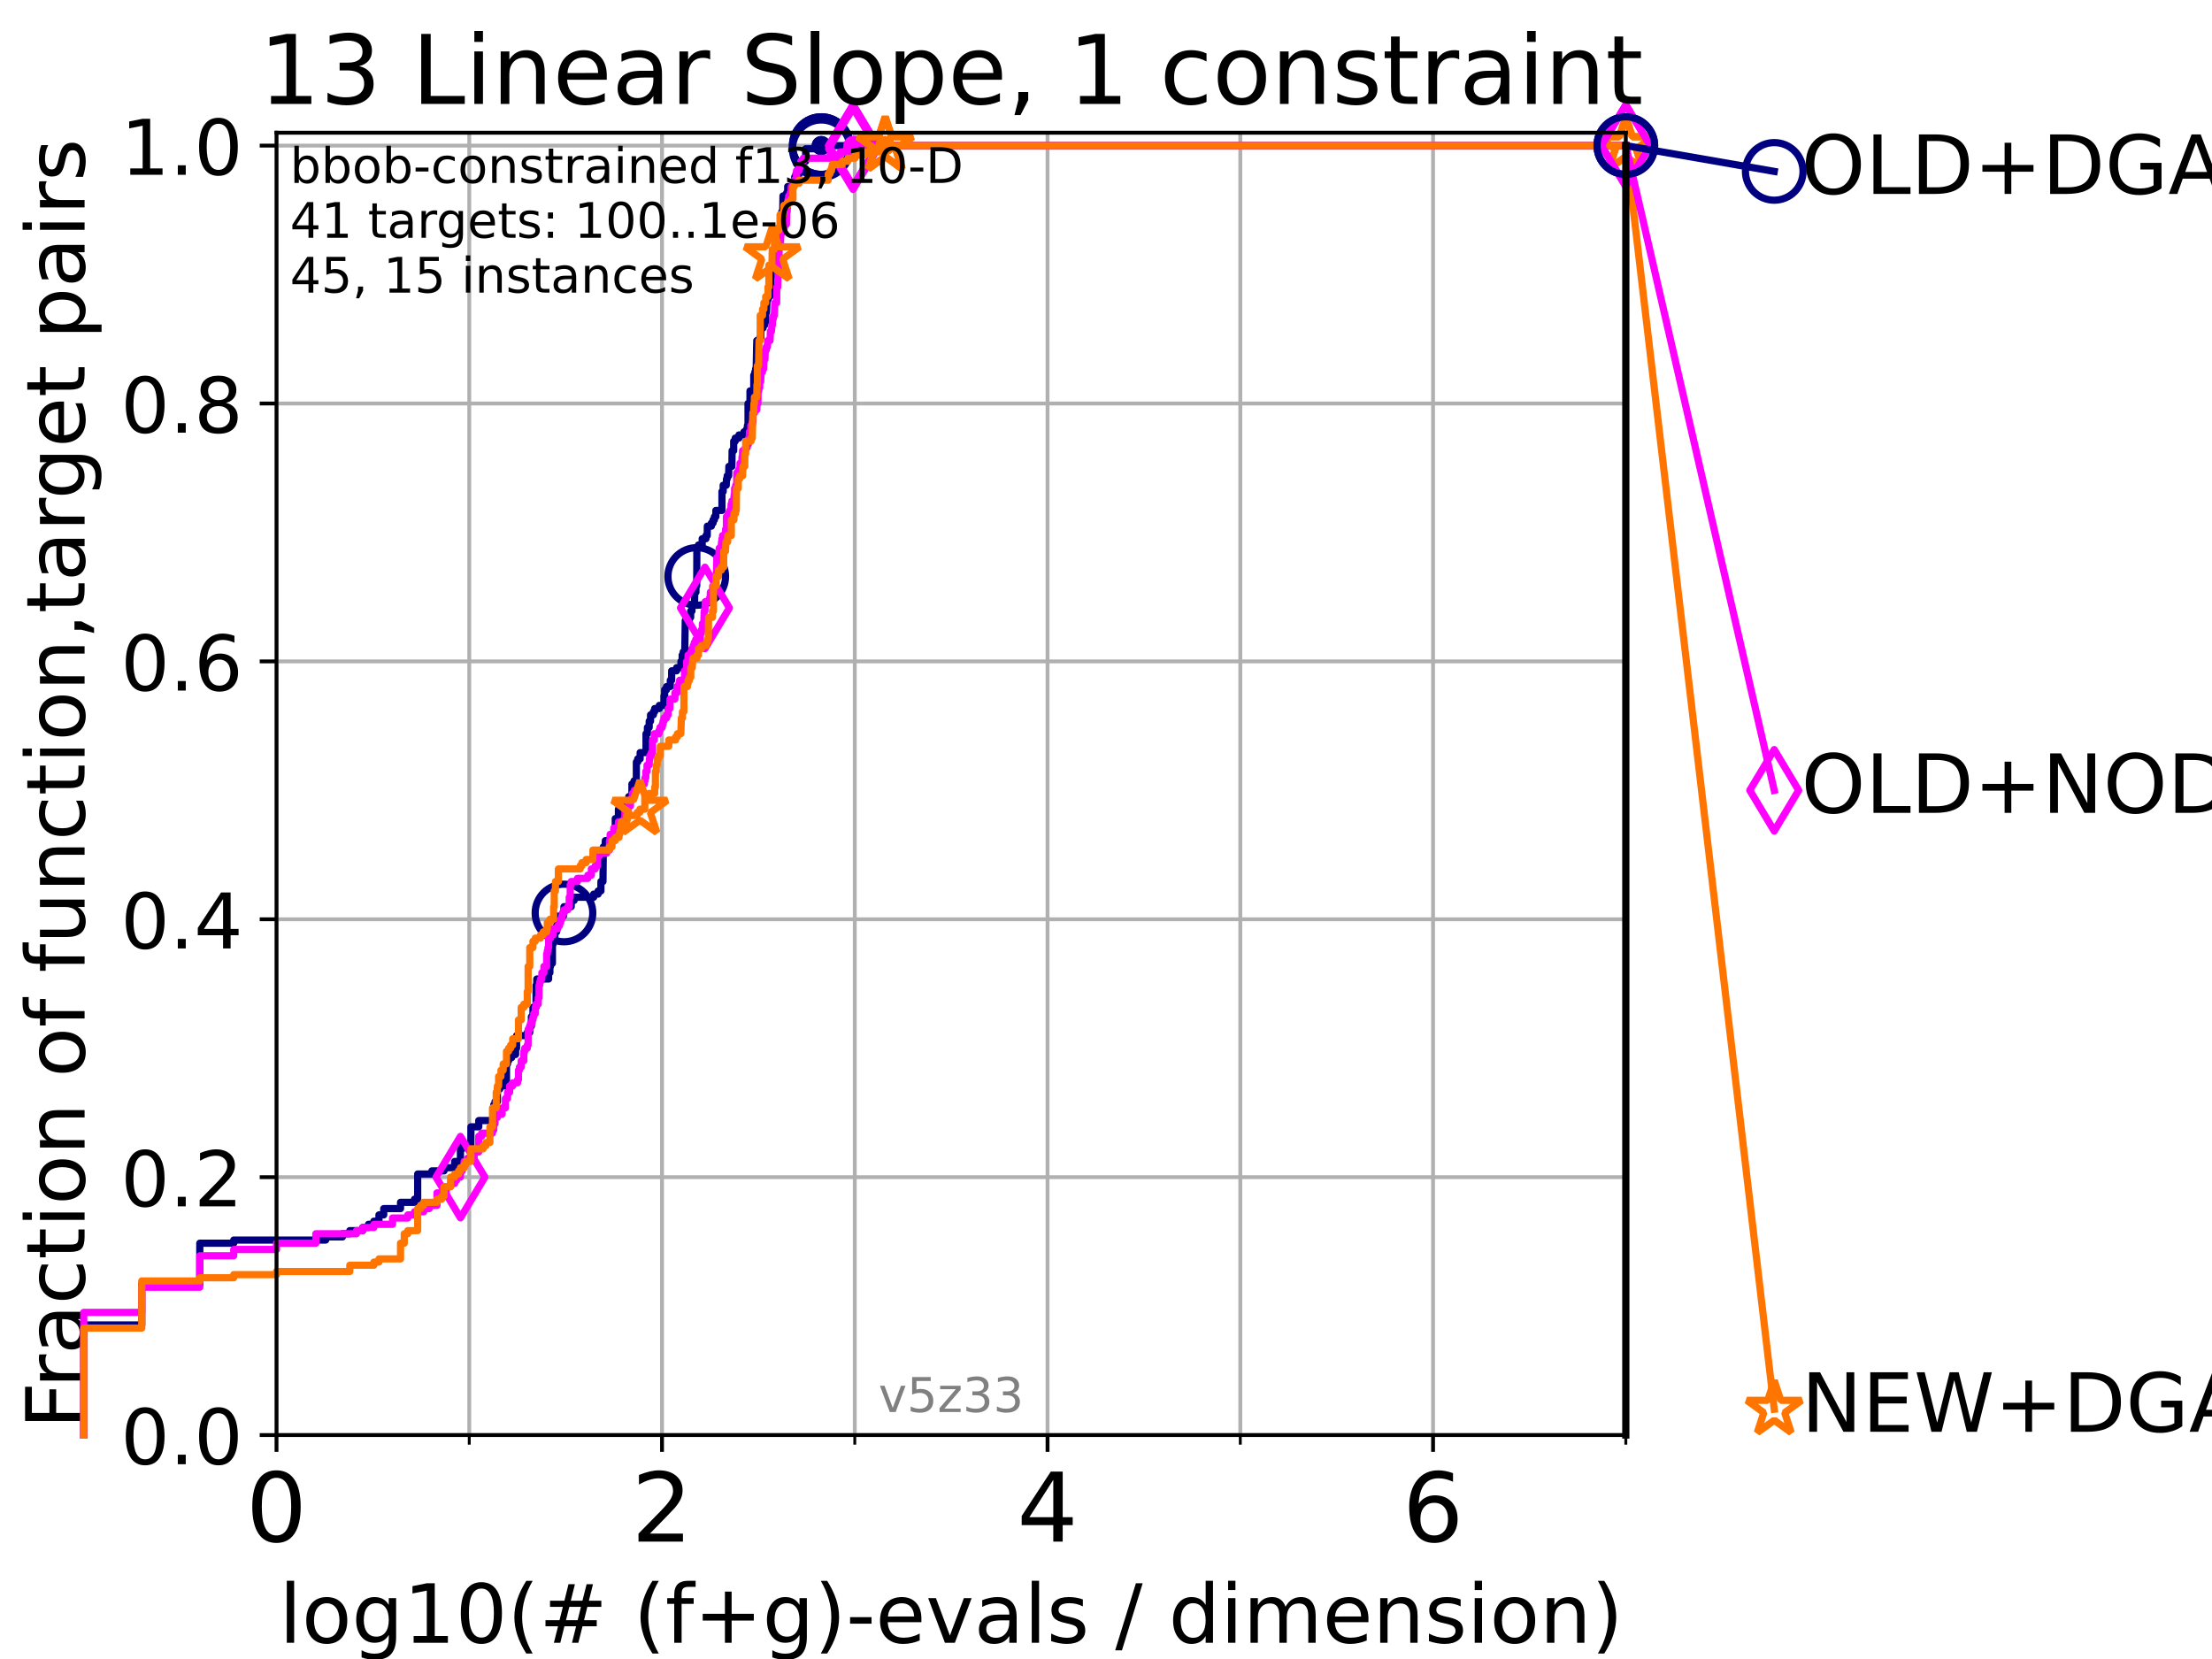 <?xml version="1.0" encoding="utf-8" standalone="no"?>
<!DOCTYPE svg PUBLIC "-//W3C//DTD SVG 1.1//EN"
  "http://www.w3.org/Graphics/SVG/1.1/DTD/svg11.dtd">
<!-- Created with matplotlib (https://matplotlib.org/) -->
<svg height="345.6pt" version="1.1" viewBox="0 0 460.8 345.6" width="460.8pt" xmlns="http://www.w3.org/2000/svg" xmlns:xlink="http://www.w3.org/1999/xlink">
 <defs>
  <style type="text/css">*{stroke-linecap:butt;stroke-linejoin:round;}</style>
 </defs>
 <g id="figure_1">
  <g id="patch_1">
   <path d="M 0 345.6 
L 460.8 345.6 
L 460.8 0 
L 0 0 
z
" style="fill:#ffffff;"/>
  </g>
  <g id="axes_1">
   <g id="patch_2">
    <path d="M 57.6 298.944 
L 338.688 298.944 
L 338.688 27.648 
L 57.6 27.648 
z
" style="fill:#ffffff;"/>
   </g>
   <g id="matplotlib.axis_1">
    <g id="xtick_1">
     <g id="line2d_1">
      <path clip-path="url(#p6f1ab437d0)" d="M 57.6 298.944 
L 57.6 27.648 
" style="fill:none;stroke:#b0b0b0;stroke-linecap:square;stroke-width:0.8;"/>
     </g>
     <g id="line2d_2">
      <defs>
       <path d="M 0 0 
L 0 3.5 
" id="m4ca733ea2e" style="stroke:#000000;stroke-width:0.8;"/>
      </defs>
      <g>
       <use style="stroke:#000000;stroke-width:0.8;" x="57.6" xlink:href="#m4ca733ea2e" y="298.944"/>
      </g>
     </g>
     <g id="text_1">
      <!-- 0 -->
      <g transform="translate(51.237 321.141)scale(0.2 -0.2)">
       <defs>
        <path d="M 31.781 66.406 
Q 24.172 66.406 20.328 58.906 
Q 16.5 51.422 16.5 36.375 
Q 16.5 21.391 20.328 13.891 
Q 24.172 6.391 31.781 6.391 
Q 39.453 6.391 43.281 13.891 
Q 47.125 21.391 47.125 36.375 
Q 47.125 51.422 43.281 58.906 
Q 39.453 66.406 31.781 66.406 
z
M 31.781 74.219 
Q 44.047 74.219 50.516 64.516 
Q 56.984 54.828 56.984 36.375 
Q 56.984 17.969 50.516 8.266 
Q 44.047 -1.422 31.781 -1.422 
Q 19.531 -1.422 13.062 8.266 
Q 6.594 17.969 6.594 36.375 
Q 6.594 54.828 13.062 64.516 
Q 19.531 74.219 31.781 74.219 
z
" id="DejaVuSans-48"/>
       </defs>
       <use xlink:href="#DejaVuSans-48"/>
      </g>
     </g>
    </g>
    <g id="xtick_2">
     <g id="line2d_3">
      <path clip-path="url(#p6f1ab437d0)" d="M 137.911 298.944 
L 137.911 27.648 
" style="fill:none;stroke:#b0b0b0;stroke-linecap:square;stroke-width:0.8;"/>
     </g>
     <g id="line2d_4">
      <g>
       <use style="stroke:#000000;stroke-width:0.8;" x="137.911" xlink:href="#m4ca733ea2e" y="298.944"/>
      </g>
     </g>
     <g id="text_2">
      <!-- 2 -->
      <g transform="translate(131.548 321.141)scale(0.2 -0.2)">
       <defs>
        <path d="M 19.188 8.297 
L 53.609 8.297 
L 53.609 0 
L 7.328 0 
L 7.328 8.297 
Q 12.938 14.109 22.625 23.891 
Q 32.328 33.688 34.812 36.531 
Q 39.547 41.844 41.422 45.531 
Q 43.312 49.219 43.312 52.781 
Q 43.312 58.594 39.234 62.25 
Q 35.156 65.922 28.609 65.922 
Q 23.969 65.922 18.812 64.312 
Q 13.672 62.703 7.812 59.422 
L 7.812 69.391 
Q 13.766 71.781 18.938 73 
Q 24.125 74.219 28.422 74.219 
Q 39.75 74.219 46.484 68.547 
Q 53.219 62.891 53.219 53.422 
Q 53.219 48.922 51.531 44.891 
Q 49.859 40.875 45.406 35.406 
Q 44.188 33.984 37.641 27.219 
Q 31.109 20.453 19.188 8.297 
z
" id="DejaVuSans-50"/>
       </defs>
       <use xlink:href="#DejaVuSans-50"/>
      </g>
     </g>
    </g>
    <g id="xtick_3">
     <g id="line2d_5">
      <path clip-path="url(#p6f1ab437d0)" d="M 218.222 298.944 
L 218.222 27.648 
" style="fill:none;stroke:#b0b0b0;stroke-linecap:square;stroke-width:0.8;"/>
     </g>
     <g id="line2d_6">
      <g>
       <use style="stroke:#000000;stroke-width:0.8;" x="218.222" xlink:href="#m4ca733ea2e" y="298.944"/>
      </g>
     </g>
     <g id="text_3">
      <!-- 4 -->
      <g transform="translate(211.859 321.141)scale(0.2 -0.2)">
       <defs>
        <path d="M 37.797 64.312 
L 12.891 25.391 
L 37.797 25.391 
z
M 35.203 72.906 
L 47.609 72.906 
L 47.609 25.391 
L 58.016 25.391 
L 58.016 17.188 
L 47.609 17.188 
L 47.609 0 
L 37.797 0 
L 37.797 17.188 
L 4.891 17.188 
L 4.891 26.703 
z
" id="DejaVuSans-52"/>
       </defs>
       <use xlink:href="#DejaVuSans-52"/>
      </g>
     </g>
    </g>
    <g id="xtick_4">
     <g id="line2d_7">
      <path clip-path="url(#p6f1ab437d0)" d="M 298.533 298.944 
L 298.533 27.648 
" style="fill:none;stroke:#b0b0b0;stroke-linecap:square;stroke-width:0.8;"/>
     </g>
     <g id="line2d_8">
      <g>
       <use style="stroke:#000000;stroke-width:0.8;" x="298.533" xlink:href="#m4ca733ea2e" y="298.944"/>
      </g>
     </g>
     <g id="text_4">
      <!-- 6 -->
      <g transform="translate(292.17 321.141)scale(0.2 -0.2)">
       <defs>
        <path d="M 33.016 40.375 
Q 26.375 40.375 22.484 35.828 
Q 18.609 31.297 18.609 23.391 
Q 18.609 15.531 22.484 10.953 
Q 26.375 6.391 33.016 6.391 
Q 39.656 6.391 43.531 10.953 
Q 47.406 15.531 47.406 23.391 
Q 47.406 31.297 43.531 35.828 
Q 39.656 40.375 33.016 40.375 
z
M 52.594 71.297 
L 52.594 62.312 
Q 48.875 64.062 45.094 64.984 
Q 41.312 65.922 37.594 65.922 
Q 27.828 65.922 22.672 59.328 
Q 17.531 52.734 16.797 39.406 
Q 19.672 43.656 24.016 45.922 
Q 28.375 48.188 33.594 48.188 
Q 44.578 48.188 50.953 41.516 
Q 57.328 34.859 57.328 23.391 
Q 57.328 12.156 50.688 5.359 
Q 44.047 -1.422 33.016 -1.422 
Q 20.359 -1.422 13.672 8.266 
Q 6.984 17.969 6.984 36.375 
Q 6.984 53.656 15.188 63.938 
Q 23.391 74.219 37.203 74.219 
Q 40.922 74.219 44.703 73.484 
Q 48.484 72.75 52.594 71.297 
z
" id="DejaVuSans-54"/>
       </defs>
       <use xlink:href="#DejaVuSans-54"/>
      </g>
     </g>
    </g>
    <g id="xtick_5">
     <g id="line2d_9">
      <path clip-path="url(#p6f1ab437d0)" d="M 97.755 298.944 
L 97.755 27.648 
" style="fill:none;stroke:#b0b0b0;stroke-linecap:square;stroke-width:0.8;"/>
     </g>
     <g id="line2d_10">
      <defs>
       <path d="M 0 0 
L 0 2 
" id="mb0ca4697ef" style="stroke:#000000;stroke-width:0.6;"/>
      </defs>
      <g>
       <use style="stroke:#000000;stroke-width:0.6;" x="97.755" xlink:href="#mb0ca4697ef" y="298.944"/>
      </g>
     </g>
    </g>
    <g id="xtick_6">
     <g id="line2d_11">
      <path clip-path="url(#p6f1ab437d0)" d="M 178.066 298.944 
L 178.066 27.648 
" style="fill:none;stroke:#b0b0b0;stroke-linecap:square;stroke-width:0.8;"/>
     </g>
     <g id="line2d_12">
      <g>
       <use style="stroke:#000000;stroke-width:0.6;" x="178.066" xlink:href="#mb0ca4697ef" y="298.944"/>
      </g>
     </g>
    </g>
    <g id="xtick_7">
     <g id="line2d_13">
      <path clip-path="url(#p6f1ab437d0)" d="M 258.377 298.944 
L 258.377 27.648 
" style="fill:none;stroke:#b0b0b0;stroke-linecap:square;stroke-width:0.8;"/>
     </g>
     <g id="line2d_14">
      <g>
       <use style="stroke:#000000;stroke-width:0.6;" x="258.377" xlink:href="#mb0ca4697ef" y="298.944"/>
      </g>
     </g>
    </g>
    <g id="xtick_8">
     <g id="line2d_15">
      <path clip-path="url(#p6f1ab437d0)" d="M 338.688 298.944 
L 338.688 27.648 
" style="fill:none;stroke:#b0b0b0;stroke-linecap:square;stroke-width:0.8;"/>
     </g>
     <g id="line2d_16">
      <g>
       <use style="stroke:#000000;stroke-width:0.6;" x="338.688" xlink:href="#mb0ca4697ef" y="298.944"/>
      </g>
     </g>
    </g>
    <g id="text_5">
     <!-- log10(# (f+g)-evals / dimension) -->
     <g transform="translate(58.145 342.218)scale(0.17 -0.17)">
      <defs>
       <path d="M 9.422 75.984 
L 18.406 75.984 
L 18.406 0 
L 9.422 0 
z
" id="DejaVuSans-108"/>
       <path d="M 30.609 48.391 
Q 23.391 48.391 19.188 42.75 
Q 14.984 37.109 14.984 27.297 
Q 14.984 17.484 19.156 11.844 
Q 23.344 6.203 30.609 6.203 
Q 37.797 6.203 41.984 11.859 
Q 46.188 17.531 46.188 27.297 
Q 46.188 37.016 41.984 42.703 
Q 37.797 48.391 30.609 48.391 
z
M 30.609 56 
Q 42.328 56 49.016 48.375 
Q 55.719 40.766 55.719 27.297 
Q 55.719 13.875 49.016 6.219 
Q 42.328 -1.422 30.609 -1.422 
Q 18.844 -1.422 12.172 6.219 
Q 5.516 13.875 5.516 27.297 
Q 5.516 40.766 12.172 48.375 
Q 18.844 56 30.609 56 
z
" id="DejaVuSans-111"/>
       <path d="M 45.406 27.984 
Q 45.406 37.75 41.375 43.109 
Q 37.359 48.484 30.078 48.484 
Q 22.859 48.484 18.828 43.109 
Q 14.797 37.75 14.797 27.984 
Q 14.797 18.266 18.828 12.891 
Q 22.859 7.516 30.078 7.516 
Q 37.359 7.516 41.375 12.891 
Q 45.406 18.266 45.406 27.984 
z
M 54.391 6.781 
Q 54.391 -7.172 48.188 -13.984 
Q 42 -20.797 29.203 -20.797 
Q 24.469 -20.797 20.266 -20.094 
Q 16.062 -19.391 12.109 -17.922 
L 12.109 -9.188 
Q 16.062 -11.328 19.922 -12.344 
Q 23.781 -13.375 27.781 -13.375 
Q 36.625 -13.375 41.016 -8.766 
Q 45.406 -4.156 45.406 5.172 
L 45.406 9.625 
Q 42.625 4.781 38.281 2.391 
Q 33.938 0 27.875 0 
Q 17.828 0 11.672 7.656 
Q 5.516 15.328 5.516 27.984 
Q 5.516 40.672 11.672 48.328 
Q 17.828 56 27.875 56 
Q 33.938 56 38.281 53.609 
Q 42.625 51.219 45.406 46.391 
L 45.406 54.688 
L 54.391 54.688 
z
" id="DejaVuSans-103"/>
       <path d="M 12.406 8.297 
L 28.516 8.297 
L 28.516 63.922 
L 10.984 60.406 
L 10.984 69.391 
L 28.422 72.906 
L 38.281 72.906 
L 38.281 8.297 
L 54.391 8.297 
L 54.391 0 
L 12.406 0 
z
" id="DejaVuSans-49"/>
       <path d="M 31 75.875 
Q 24.469 64.656 21.281 53.656 
Q 18.109 42.672 18.109 31.391 
Q 18.109 20.125 21.312 9.062 
Q 24.516 -2 31 -13.188 
L 23.188 -13.188 
Q 15.875 -1.703 12.234 9.375 
Q 8.594 20.453 8.594 31.391 
Q 8.594 42.281 12.203 53.312 
Q 15.828 64.359 23.188 75.875 
z
" id="DejaVuSans-40"/>
       <path d="M 51.125 44 
L 36.922 44 
L 32.812 27.688 
L 47.125 27.688 
z
M 43.797 71.781 
L 38.719 51.516 
L 52.984 51.516 
L 58.109 71.781 
L 65.922 71.781 
L 60.891 51.516 
L 76.125 51.516 
L 76.125 44 
L 58.984 44 
L 54.984 27.688 
L 70.516 27.688 
L 70.516 20.219 
L 53.078 20.219 
L 48 0 
L 40.188 0 
L 45.219 20.219 
L 30.906 20.219 
L 25.875 0 
L 18.016 0 
L 23.094 20.219 
L 7.719 20.219 
L 7.719 27.688 
L 24.906 27.688 
L 29 44 
L 13.281 44 
L 13.281 51.516 
L 30.906 51.516 
L 35.891 71.781 
z
" id="DejaVuSans-35"/>
       <path id="DejaVuSans-32"/>
       <path d="M 37.109 75.984 
L 37.109 68.5 
L 28.516 68.5 
Q 23.688 68.5 21.797 66.547 
Q 19.922 64.594 19.922 59.516 
L 19.922 54.688 
L 34.719 54.688 
L 34.719 47.703 
L 19.922 47.703 
L 19.922 0 
L 10.891 0 
L 10.891 47.703 
L 2.297 47.703 
L 2.297 54.688 
L 10.891 54.688 
L 10.891 58.5 
Q 10.891 67.625 15.141 71.797 
Q 19.391 75.984 28.609 75.984 
z
" id="DejaVuSans-102"/>
       <path d="M 46 62.703 
L 46 35.5 
L 73.188 35.5 
L 73.188 27.203 
L 46 27.203 
L 46 0 
L 37.797 0 
L 37.797 27.203 
L 10.594 27.203 
L 10.594 35.5 
L 37.797 35.5 
L 37.797 62.703 
z
" id="DejaVuSans-43"/>
       <path d="M 8.016 75.875 
L 15.828 75.875 
Q 23.141 64.359 26.781 53.312 
Q 30.422 42.281 30.422 31.391 
Q 30.422 20.453 26.781 9.375 
Q 23.141 -1.703 15.828 -13.188 
L 8.016 -13.188 
Q 14.5 -2 17.703 9.062 
Q 20.906 20.125 20.906 31.391 
Q 20.906 42.672 17.703 53.656 
Q 14.5 64.656 8.016 75.875 
z
" id="DejaVuSans-41"/>
       <path d="M 4.891 31.391 
L 31.203 31.391 
L 31.203 23.391 
L 4.891 23.391 
z
" id="DejaVuSans-45"/>
       <path d="M 56.203 29.594 
L 56.203 25.203 
L 14.891 25.203 
Q 15.484 15.922 20.484 11.062 
Q 25.484 6.203 34.422 6.203 
Q 39.594 6.203 44.453 7.469 
Q 49.312 8.734 54.109 11.281 
L 54.109 2.781 
Q 49.266 0.734 44.188 -0.344 
Q 39.109 -1.422 33.891 -1.422 
Q 20.797 -1.422 13.156 6.188 
Q 5.516 13.812 5.516 26.812 
Q 5.516 40.234 12.766 48.109 
Q 20.016 56 32.328 56 
Q 43.359 56 49.781 48.891 
Q 56.203 41.797 56.203 29.594 
z
M 47.219 32.234 
Q 47.125 39.594 43.094 43.984 
Q 39.062 48.391 32.422 48.391 
Q 24.906 48.391 20.391 44.141 
Q 15.875 39.891 15.188 32.172 
z
" id="DejaVuSans-101"/>
       <path d="M 2.984 54.688 
L 12.5 54.688 
L 29.594 8.797 
L 46.688 54.688 
L 56.203 54.688 
L 35.688 0 
L 23.484 0 
z
" id="DejaVuSans-118"/>
       <path d="M 34.281 27.484 
Q 23.391 27.484 19.188 25 
Q 14.984 22.516 14.984 16.5 
Q 14.984 11.719 18.141 8.906 
Q 21.297 6.109 26.703 6.109 
Q 34.188 6.109 38.703 11.406 
Q 43.219 16.703 43.219 25.484 
L 43.219 27.484 
z
M 52.203 31.203 
L 52.203 0 
L 43.219 0 
L 43.219 8.297 
Q 40.141 3.328 35.547 0.953 
Q 30.953 -1.422 24.312 -1.422 
Q 15.922 -1.422 10.953 3.297 
Q 6 8.016 6 15.922 
Q 6 25.141 12.172 29.828 
Q 18.359 34.516 30.609 34.516 
L 43.219 34.516 
L 43.219 35.406 
Q 43.219 41.609 39.141 45 
Q 35.062 48.391 27.688 48.391 
Q 23 48.391 18.547 47.266 
Q 14.109 46.141 10.016 43.891 
L 10.016 52.203 
Q 14.938 54.109 19.578 55.047 
Q 24.219 56 28.609 56 
Q 40.484 56 46.344 49.844 
Q 52.203 43.703 52.203 31.203 
z
" id="DejaVuSans-97"/>
       <path d="M 44.281 53.078 
L 44.281 44.578 
Q 40.484 46.531 36.375 47.5 
Q 32.281 48.484 27.875 48.484 
Q 21.188 48.484 17.844 46.438 
Q 14.5 44.391 14.5 40.281 
Q 14.5 37.156 16.891 35.375 
Q 19.281 33.594 26.516 31.984 
L 29.594 31.297 
Q 39.156 29.25 43.188 25.516 
Q 47.219 21.781 47.219 15.094 
Q 47.219 7.469 41.188 3.016 
Q 35.156 -1.422 24.609 -1.422 
Q 20.219 -1.422 15.453 -0.562 
Q 10.688 0.297 5.422 2 
L 5.422 11.281 
Q 10.406 8.688 15.234 7.391 
Q 20.062 6.109 24.812 6.109 
Q 31.156 6.109 34.562 8.281 
Q 37.984 10.453 37.984 14.406 
Q 37.984 18.062 35.516 20.016 
Q 33.062 21.969 24.703 23.781 
L 21.578 24.516 
Q 13.234 26.266 9.516 29.906 
Q 5.812 33.547 5.812 39.891 
Q 5.812 47.609 11.281 51.797 
Q 16.75 56 26.812 56 
Q 31.781 56 36.172 55.266 
Q 40.578 54.547 44.281 53.078 
z
" id="DejaVuSans-115"/>
       <path d="M 25.391 72.906 
L 33.688 72.906 
L 8.297 -9.281 
L 0 -9.281 
z
" id="DejaVuSans-47"/>
       <path d="M 45.406 46.391 
L 45.406 75.984 
L 54.391 75.984 
L 54.391 0 
L 45.406 0 
L 45.406 8.203 
Q 42.578 3.328 38.25 0.953 
Q 33.938 -1.422 27.875 -1.422 
Q 17.969 -1.422 11.734 6.484 
Q 5.516 14.406 5.516 27.297 
Q 5.516 40.188 11.734 48.094 
Q 17.969 56 27.875 56 
Q 33.938 56 38.25 53.625 
Q 42.578 51.266 45.406 46.391 
z
M 14.797 27.297 
Q 14.797 17.391 18.875 11.75 
Q 22.953 6.109 30.078 6.109 
Q 37.203 6.109 41.297 11.75 
Q 45.406 17.391 45.406 27.297 
Q 45.406 37.203 41.297 42.844 
Q 37.203 48.484 30.078 48.484 
Q 22.953 48.484 18.875 42.844 
Q 14.797 37.203 14.797 27.297 
z
" id="DejaVuSans-100"/>
       <path d="M 9.422 54.688 
L 18.406 54.688 
L 18.406 0 
L 9.422 0 
z
M 9.422 75.984 
L 18.406 75.984 
L 18.406 64.594 
L 9.422 64.594 
z
" id="DejaVuSans-105"/>
       <path d="M 52 44.188 
Q 55.375 50.25 60.062 53.125 
Q 64.75 56 71.094 56 
Q 79.641 56 84.281 50.016 
Q 88.922 44.047 88.922 33.016 
L 88.922 0 
L 79.891 0 
L 79.891 32.719 
Q 79.891 40.578 77.094 44.375 
Q 74.312 48.188 68.609 48.188 
Q 61.625 48.188 57.562 43.547 
Q 53.516 38.922 53.516 30.906 
L 53.516 0 
L 44.484 0 
L 44.484 32.719 
Q 44.484 40.625 41.703 44.406 
Q 38.922 48.188 33.109 48.188 
Q 26.219 48.188 22.156 43.531 
Q 18.109 38.875 18.109 30.906 
L 18.109 0 
L 9.078 0 
L 9.078 54.688 
L 18.109 54.688 
L 18.109 46.188 
Q 21.188 51.219 25.484 53.609 
Q 29.781 56 35.688 56 
Q 41.656 56 45.828 52.969 
Q 50 49.953 52 44.188 
z
" id="DejaVuSans-109"/>
       <path d="M 54.891 33.016 
L 54.891 0 
L 45.906 0 
L 45.906 32.719 
Q 45.906 40.484 42.875 44.328 
Q 39.844 48.188 33.797 48.188 
Q 26.516 48.188 22.312 43.547 
Q 18.109 38.922 18.109 30.906 
L 18.109 0 
L 9.078 0 
L 9.078 54.688 
L 18.109 54.688 
L 18.109 46.188 
Q 21.344 51.125 25.703 53.562 
Q 30.078 56 35.797 56 
Q 45.219 56 50.047 50.172 
Q 54.891 44.344 54.891 33.016 
z
" id="DejaVuSans-110"/>
      </defs>
      <use xlink:href="#DejaVuSans-108"/>
      <use x="27.783" xlink:href="#DejaVuSans-111"/>
      <use x="88.965" xlink:href="#DejaVuSans-103"/>
      <use x="152.441" xlink:href="#DejaVuSans-49"/>
      <use x="216.064" xlink:href="#DejaVuSans-48"/>
      <use x="279.688" xlink:href="#DejaVuSans-40"/>
      <use x="318.701" xlink:href="#DejaVuSans-35"/>
      <use x="402.49" xlink:href="#DejaVuSans-32"/>
      <use x="434.277" xlink:href="#DejaVuSans-40"/>
      <use x="473.291" xlink:href="#DejaVuSans-102"/>
      <use x="508.496" xlink:href="#DejaVuSans-43"/>
      <use x="592.285" xlink:href="#DejaVuSans-103"/>
      <use x="655.762" xlink:href="#DejaVuSans-41"/>
      <use x="694.775" xlink:href="#DejaVuSans-45"/>
      <use x="730.859" xlink:href="#DejaVuSans-101"/>
      <use x="792.383" xlink:href="#DejaVuSans-118"/>
      <use x="851.562" xlink:href="#DejaVuSans-97"/>
      <use x="912.842" xlink:href="#DejaVuSans-108"/>
      <use x="940.625" xlink:href="#DejaVuSans-115"/>
      <use x="992.725" xlink:href="#DejaVuSans-32"/>
      <use x="1024.512" xlink:href="#DejaVuSans-47"/>
      <use x="1058.203" xlink:href="#DejaVuSans-32"/>
      <use x="1089.99" xlink:href="#DejaVuSans-100"/>
      <use x="1153.467" xlink:href="#DejaVuSans-105"/>
      <use x="1181.25" xlink:href="#DejaVuSans-109"/>
      <use x="1278.662" xlink:href="#DejaVuSans-101"/>
      <use x="1340.186" xlink:href="#DejaVuSans-110"/>
      <use x="1403.564" xlink:href="#DejaVuSans-115"/>
      <use x="1455.664" xlink:href="#DejaVuSans-105"/>
      <use x="1483.447" xlink:href="#DejaVuSans-111"/>
      <use x="1544.629" xlink:href="#DejaVuSans-110"/>
      <use x="1608.008" xlink:href="#DejaVuSans-41"/>
     </g>
    </g>
   </g>
   <g id="matplotlib.axis_2">
    <g id="ytick_1">
     <g id="line2d_17">
      <path clip-path="url(#p6f1ab437d0)" d="M 57.6 298.944 
L 338.688 298.944 
" style="fill:none;stroke:#b0b0b0;stroke-linecap:square;stroke-width:0.8;"/>
     </g>
     <g id="line2d_18">
      <defs>
       <path d="M 0 0 
L -3.5 0 
" id="m91b9319675" style="stroke:#000000;stroke-width:0.8;"/>
      </defs>
      <g>
       <use style="stroke:#000000;stroke-width:0.8;" x="57.6" xlink:href="#m91b9319675" y="298.944"/>
      </g>
     </g>
     <g id="text_6">
      <!-- 0.0 -->
      <g transform="translate(25.155 305.023)scale(0.16 -0.16)">
       <defs>
        <path d="M 10.688 12.406 
L 21 12.406 
L 21 0 
L 10.688 0 
z
" id="DejaVuSans-46"/>
       </defs>
       <use xlink:href="#DejaVuSans-48"/>
       <use x="63.623" xlink:href="#DejaVuSans-46"/>
       <use x="95.41" xlink:href="#DejaVuSans-48"/>
      </g>
     </g>
    </g>
    <g id="ytick_2">
     <g id="line2d_19">
      <path clip-path="url(#p6f1ab437d0)" d="M 57.6 245.222 
L 338.688 245.222 
" style="fill:none;stroke:#b0b0b0;stroke-linecap:square;stroke-width:0.8;"/>
     </g>
     <g id="line2d_20">
      <g>
       <use style="stroke:#000000;stroke-width:0.8;" x="57.6" xlink:href="#m91b9319675" y="245.222"/>
      </g>
     </g>
     <g id="text_7">
      <!-- 0.2 -->
      <g transform="translate(25.155 251.301)scale(0.16 -0.16)">
       <use xlink:href="#DejaVuSans-48"/>
       <use x="63.623" xlink:href="#DejaVuSans-46"/>
       <use x="95.41" xlink:href="#DejaVuSans-50"/>
      </g>
     </g>
    </g>
    <g id="ytick_3">
     <g id="line2d_21">
      <path clip-path="url(#p6f1ab437d0)" d="M 57.6 191.5 
L 338.688 191.5 
" style="fill:none;stroke:#b0b0b0;stroke-linecap:square;stroke-width:0.8;"/>
     </g>
     <g id="line2d_22">
      <g>
       <use style="stroke:#000000;stroke-width:0.8;" x="57.6" xlink:href="#m91b9319675" y="191.5"/>
      </g>
     </g>
     <g id="text_8">
      <!-- 0.4 -->
      <g transform="translate(25.155 197.579)scale(0.16 -0.16)">
       <use xlink:href="#DejaVuSans-48"/>
       <use x="63.623" xlink:href="#DejaVuSans-46"/>
       <use x="95.41" xlink:href="#DejaVuSans-52"/>
      </g>
     </g>
    </g>
    <g id="ytick_4">
     <g id="line2d_23">
      <path clip-path="url(#p6f1ab437d0)" d="M 57.6 137.778 
L 338.688 137.778 
" style="fill:none;stroke:#b0b0b0;stroke-linecap:square;stroke-width:0.8;"/>
     </g>
     <g id="line2d_24">
      <g>
       <use style="stroke:#000000;stroke-width:0.8;" x="57.6" xlink:href="#m91b9319675" y="137.778"/>
      </g>
     </g>
     <g id="text_9">
      <!-- 0.6 -->
      <g transform="translate(25.155 143.857)scale(0.16 -0.16)">
       <use xlink:href="#DejaVuSans-48"/>
       <use x="63.623" xlink:href="#DejaVuSans-46"/>
       <use x="95.41" xlink:href="#DejaVuSans-54"/>
      </g>
     </g>
    </g>
    <g id="ytick_5">
     <g id="line2d_25">
      <path clip-path="url(#p6f1ab437d0)" d="M 57.6 84.056 
L 338.688 84.056 
" style="fill:none;stroke:#b0b0b0;stroke-linecap:square;stroke-width:0.8;"/>
     </g>
     <g id="line2d_26">
      <g>
       <use style="stroke:#000000;stroke-width:0.8;" x="57.6" xlink:href="#m91b9319675" y="84.056"/>
      </g>
     </g>
     <g id="text_10">
      <!-- 0.8 -->
      <g transform="translate(25.155 90.135)scale(0.16 -0.16)">
       <defs>
        <path d="M 31.781 34.625 
Q 24.75 34.625 20.719 30.859 
Q 16.703 27.094 16.703 20.516 
Q 16.703 13.922 20.719 10.156 
Q 24.75 6.391 31.781 6.391 
Q 38.812 6.391 42.859 10.172 
Q 46.922 13.969 46.922 20.516 
Q 46.922 27.094 42.891 30.859 
Q 38.875 34.625 31.781 34.625 
z
M 21.922 38.812 
Q 15.578 40.375 12.031 44.719 
Q 8.5 49.078 8.5 55.328 
Q 8.5 64.062 14.719 69.141 
Q 20.953 74.219 31.781 74.219 
Q 42.672 74.219 48.875 69.141 
Q 55.078 64.062 55.078 55.328 
Q 55.078 49.078 51.531 44.719 
Q 48 40.375 41.703 38.812 
Q 48.828 37.156 52.797 32.312 
Q 56.781 27.484 56.781 20.516 
Q 56.781 9.906 50.312 4.234 
Q 43.844 -1.422 31.781 -1.422 
Q 19.734 -1.422 13.25 4.234 
Q 6.781 9.906 6.781 20.516 
Q 6.781 27.484 10.781 32.312 
Q 14.797 37.156 21.922 38.812 
z
M 18.312 54.391 
Q 18.312 48.734 21.844 45.562 
Q 25.391 42.391 31.781 42.391 
Q 38.141 42.391 41.719 45.562 
Q 45.312 48.734 45.312 54.391 
Q 45.312 60.062 41.719 63.234 
Q 38.141 66.406 31.781 66.406 
Q 25.391 66.406 21.844 63.234 
Q 18.312 60.062 18.312 54.391 
z
" id="DejaVuSans-56"/>
       </defs>
       <use xlink:href="#DejaVuSans-48"/>
       <use x="63.623" xlink:href="#DejaVuSans-46"/>
       <use x="95.41" xlink:href="#DejaVuSans-56"/>
      </g>
     </g>
    </g>
    <g id="ytick_6">
     <g id="line2d_27">
      <path clip-path="url(#p6f1ab437d0)" d="M 57.6 30.334 
L 338.688 30.334 
" style="fill:none;stroke:#b0b0b0;stroke-linecap:square;stroke-width:0.8;"/>
     </g>
     <g id="line2d_28">
      <g>
       <use style="stroke:#000000;stroke-width:0.8;" x="57.6" xlink:href="#m91b9319675" y="30.334"/>
      </g>
     </g>
     <g id="text_11">
      <!-- 1.0 -->
      <g transform="translate(25.155 36.413)scale(0.16 -0.16)">
       <use xlink:href="#DejaVuSans-49"/>
       <use x="63.623" xlink:href="#DejaVuSans-46"/>
       <use x="95.41" xlink:href="#DejaVuSans-48"/>
      </g>
     </g>
    </g>
    <g id="text_12">
     <!-- Fraction of function,target pairs -->
     <g transform="translate(17.62 297.681)rotate(-90)scale(0.17 -0.17)">
      <defs>
       <path d="M 9.812 72.906 
L 51.703 72.906 
L 51.703 64.594 
L 19.672 64.594 
L 19.672 43.109 
L 48.578 43.109 
L 48.578 34.812 
L 19.672 34.812 
L 19.672 0 
L 9.812 0 
z
" id="DejaVuSans-70"/>
       <path d="M 41.109 46.297 
Q 39.594 47.172 37.812 47.578 
Q 36.031 48 33.891 48 
Q 26.266 48 22.188 43.047 
Q 18.109 38.094 18.109 28.812 
L 18.109 0 
L 9.078 0 
L 9.078 54.688 
L 18.109 54.688 
L 18.109 46.188 
Q 20.953 51.172 25.484 53.578 
Q 30.031 56 36.531 56 
Q 37.453 56 38.578 55.875 
Q 39.703 55.766 41.062 55.516 
z
" id="DejaVuSans-114"/>
       <path d="M 48.781 52.594 
L 48.781 44.188 
Q 44.969 46.297 41.141 47.344 
Q 37.312 48.391 33.406 48.391 
Q 24.656 48.391 19.812 42.844 
Q 14.984 37.312 14.984 27.297 
Q 14.984 17.281 19.812 11.734 
Q 24.656 6.203 33.406 6.203 
Q 37.312 6.203 41.141 7.25 
Q 44.969 8.297 48.781 10.406 
L 48.781 2.094 
Q 45.016 0.344 40.984 -0.531 
Q 36.969 -1.422 32.422 -1.422 
Q 20.062 -1.422 12.781 6.344 
Q 5.516 14.109 5.516 27.297 
Q 5.516 40.672 12.859 48.328 
Q 20.219 56 33.016 56 
Q 37.156 56 41.109 55.141 
Q 45.062 54.297 48.781 52.594 
z
" id="DejaVuSans-99"/>
       <path d="M 18.312 70.219 
L 18.312 54.688 
L 36.812 54.688 
L 36.812 47.703 
L 18.312 47.703 
L 18.312 18.016 
Q 18.312 11.328 20.141 9.422 
Q 21.969 7.516 27.594 7.516 
L 36.812 7.516 
L 36.812 0 
L 27.594 0 
Q 17.188 0 13.234 3.875 
Q 9.281 7.766 9.281 18.016 
L 9.281 47.703 
L 2.688 47.703 
L 2.688 54.688 
L 9.281 54.688 
L 9.281 70.219 
z
" id="DejaVuSans-116"/>
       <path d="M 8.5 21.578 
L 8.5 54.688 
L 17.484 54.688 
L 17.484 21.922 
Q 17.484 14.156 20.5 10.266 
Q 23.531 6.391 29.594 6.391 
Q 36.859 6.391 41.078 11.031 
Q 45.312 15.672 45.312 23.688 
L 45.312 54.688 
L 54.297 54.688 
L 54.297 0 
L 45.312 0 
L 45.312 8.406 
Q 42.047 3.422 37.719 1 
Q 33.406 -1.422 27.688 -1.422 
Q 18.266 -1.422 13.375 4.438 
Q 8.5 10.297 8.5 21.578 
z
M 31.109 56 
z
" id="DejaVuSans-117"/>
       <path d="M 11.719 12.406 
L 22.016 12.406 
L 22.016 4 
L 14.016 -11.625 
L 7.719 -11.625 
L 11.719 4 
z
" id="DejaVuSans-44"/>
       <path d="M 18.109 8.203 
L 18.109 -20.797 
L 9.078 -20.797 
L 9.078 54.688 
L 18.109 54.688 
L 18.109 46.391 
Q 20.953 51.266 25.266 53.625 
Q 29.594 56 35.594 56 
Q 45.562 56 51.781 48.094 
Q 58.016 40.188 58.016 27.297 
Q 58.016 14.406 51.781 6.484 
Q 45.562 -1.422 35.594 -1.422 
Q 29.594 -1.422 25.266 0.953 
Q 20.953 3.328 18.109 8.203 
z
M 48.688 27.297 
Q 48.688 37.203 44.609 42.844 
Q 40.531 48.484 33.406 48.484 
Q 26.266 48.484 22.188 42.844 
Q 18.109 37.203 18.109 27.297 
Q 18.109 17.391 22.188 11.75 
Q 26.266 6.109 33.406 6.109 
Q 40.531 6.109 44.609 11.75 
Q 48.688 17.391 48.688 27.297 
z
" id="DejaVuSans-112"/>
      </defs>
      <use xlink:href="#DejaVuSans-70"/>
      <use x="50.27" xlink:href="#DejaVuSans-114"/>
      <use x="91.383" xlink:href="#DejaVuSans-97"/>
      <use x="152.662" xlink:href="#DejaVuSans-99"/>
      <use x="207.643" xlink:href="#DejaVuSans-116"/>
      <use x="246.852" xlink:href="#DejaVuSans-105"/>
      <use x="274.635" xlink:href="#DejaVuSans-111"/>
      <use x="335.816" xlink:href="#DejaVuSans-110"/>
      <use x="399.195" xlink:href="#DejaVuSans-32"/>
      <use x="430.982" xlink:href="#DejaVuSans-111"/>
      <use x="492.164" xlink:href="#DejaVuSans-102"/>
      <use x="527.369" xlink:href="#DejaVuSans-32"/>
      <use x="559.156" xlink:href="#DejaVuSans-102"/>
      <use x="594.361" xlink:href="#DejaVuSans-117"/>
      <use x="657.74" xlink:href="#DejaVuSans-110"/>
      <use x="721.119" xlink:href="#DejaVuSans-99"/>
      <use x="776.1" xlink:href="#DejaVuSans-116"/>
      <use x="815.309" xlink:href="#DejaVuSans-105"/>
      <use x="843.092" xlink:href="#DejaVuSans-111"/>
      <use x="904.273" xlink:href="#DejaVuSans-110"/>
      <use x="967.652" xlink:href="#DejaVuSans-44"/>
      <use x="999.439" xlink:href="#DejaVuSans-116"/>
      <use x="1038.648" xlink:href="#DejaVuSans-97"/>
      <use x="1099.928" xlink:href="#DejaVuSans-114"/>
      <use x="1139.291" xlink:href="#DejaVuSans-103"/>
      <use x="1202.768" xlink:href="#DejaVuSans-101"/>
      <use x="1264.291" xlink:href="#DejaVuSans-116"/>
      <use x="1303.5" xlink:href="#DejaVuSans-32"/>
      <use x="1335.287" xlink:href="#DejaVuSans-112"/>
      <use x="1398.764" xlink:href="#DejaVuSans-97"/>
      <use x="1460.043" xlink:href="#DejaVuSans-105"/>
      <use x="1487.826" xlink:href="#DejaVuSans-114"/>
      <use x="1528.939" xlink:href="#DejaVuSans-115"/>
     </g>
    </g>
   </g>
   <g id="line2d_29">
    <defs>
     <path d="M 0 1.5 
C 0.398 1.5 0.779 1.342 1.061 1.061 
C 1.342 0.779 1.5 0.398 1.5 0 
C 1.5 -0.398 1.342 -0.779 1.061 -1.061 
C 0.779 -1.342 0.398 -1.5 0 -1.5 
C -0.398 -1.5 -0.779 -1.342 -1.061 -1.061 
C -1.342 -0.779 -1.5 -0.398 -1.5 0 
C -1.5 0.398 -1.342 0.779 -1.061 1.061 
C -0.779 1.342 -0.398 1.5 0 1.5 
z
" id="mb114d15424" style="stroke:#000080;"/>
    </defs>
    <g>
     <use style="fill:#000080;stroke:#000080;" x="171.087" xlink:href="#mb114d15424" y="30.334"/>
     <use style="fill:#000080;stroke:#000080;" x="171.087" xlink:href="#mb114d15424" y="30.334"/>
    </g>
   </g>
   <g id="line2d_30">
    <path d="M 17.445 298.944 
L 17.445 276.014 
L 29.533 276.014 
L 29.533 267.497 
L 41.621 267.497 
L 41.621 258.98 
L 48.692 258.98 
L 48.692 258.325 
L 67.851 258.325 
L 67.851 257.67 
L 71.35 257.67 
L 71.35 257.015 
L 72.868 257.015 
L 72.868 256.36 
L 75.556 256.36 
L 75.556 255.704 
L 76.759 255.704 
L 76.759 255.049 
L 77.885 255.049 
L 77.885 254.394 
L 78.942 254.394 
L 78.942 253.084 
L 79.939 253.084 
L 79.939 251.773 
L 83.438 251.773 
L 83.438 250.463 
L 86.351 250.463 
L 86.351 249.808 
L 87.01 249.808 
L 87.01 244.567 
L 89.973 244.567 
L 89.973 243.912 
L 92.504 243.912 
L 92.504 243.257 
L 94.715 243.257 
L 94.715 241.946 
L 95.918 241.946 
L 95.918 239.326 
L 96.301 239.326 
L 96.301 238.671 
L 98.101 238.671 
L 98.101 234.74 
L 99.732 234.74 
L 99.732 233.429 
L 102.859 233.429 
L 102.859 230.154 
L 103.118 230.154 
L 103.118 229.499 
L 103.623 229.499 
L 103.623 226.878 
L 104.115 226.878 
L 104.115 226.223 
L 105.285 226.223 
L 105.285 224.912 
L 105.51 224.912 
L 105.51 221.637 
L 105.733 221.637 
L 105.733 220.982 
L 105.952 220.982 
L 105.952 220.326 
L 106.594 220.326 
L 106.594 219.671 
L 107.415 219.671 
L 107.415 218.361 
L 107.614 218.361 
L 107.614 215.74 
L 109.843 215.74 
L 109.843 215.085 
L 110.359 215.085 
L 110.359 213.775 
L 110.694 213.775 
L 110.694 211.81 
L 111.023 211.81 
L 111.023 209.844 
L 111.663 209.844 
L 111.663 205.258 
L 111.82 205.258 
L 111.82 203.948 
L 114.284 203.948 
L 114.284 202.638 
L 114.552 202.638 
L 114.552 201.327 
L 114.685 201.327 
L 114.685 200.672 
L 115.077 200.672 
L 115.077 196.741 
L 115.206 196.741 
L 115.206 195.431 
L 115.586 195.431 
L 115.586 194.121 
L 115.959 194.121 
L 115.959 192.81 
L 116.081 192.81 
L 116.081 190.845 
L 117.373 190.845 
L 117.373 190.19 
L 117.486 190.19 
L 117.486 188.879 
L 118.994 188.879 
L 118.994 187.569 
L 119.603 187.569 
L 119.603 186.914 
L 123.673 186.914 
L 123.673 186.259 
L 124.595 186.259 
L 124.595 185.604 
L 125.183 185.604 
L 125.183 183.638 
L 125.612 183.638 
L 125.683 176.432 
L 126.031 176.432 
L 126.1 175.121 
L 127.548 175.121 
L 127.548 174.466 
L 128.169 174.466 
L 128.169 170.535 
L 128.827 170.535 
L 128.827 168.57 
L 129.118 168.57 
L 129.118 167.915 
L 130.979 167.915 
L 130.979 165.949 
L 131.641 165.949 
L 131.641 163.329 
L 132.085 163.329 
L 132.085 162.674 
L 132.565 162.674 
L 132.565 158.743 
L 132.847 158.743 
L 132.847 158.088 
L 133.353 158.088 
L 133.353 156.777 
L 134.577 156.777 
L 134.577 152.846 
L 134.87 152.846 
L 134.87 151.536 
L 135.24 151.536 
L 135.24 150.226 
L 135.522 150.226 
L 135.522 148.916 
L 136.112 148.916 
L 136.112 148.26 
L 136.381 148.26 
L 136.381 147.605 
L 137.344 147.605 
L 137.344 146.95 
L 138.324 146.95 
L 138.324 144.985 
L 138.46 144.985 
L 138.46 143.674 
L 138.861 143.674 
L 138.861 143.019 
L 139.636 143.019 
L 139.636 141.709 
L 139.918 141.709 
L 139.918 139.743 
L 140.944 139.743 
L 140.944 139.088 
L 141.858 139.088 
L 141.858 137.778 
L 142.107 137.778 
L 142.107 136.468 
L 142.325 136.468 
L 142.325 135.813 
L 142.647 135.813 
L 142.753 129.261 
L 143.603 129.261 
L 143.603 128.606 
L 143.878 128.606 
L 143.878 127.296 
L 144.148 127.296 
L 144.148 125.985 
L 144.677 125.985 
L 144.724 123.365 
L 144.982 123.365 
L 144.982 122.055 
L 145.144 122.055 
L 145.167 114.193 
L 145.486 114.193 
L 145.486 113.538 
L 146.281 113.538 
L 146.281 112.227 
L 147.062 112.227 
L 147.062 111.572 
L 147.328 111.572 
L 147.348 109.607 
L 148.2 109.607 
L 148.2 108.952 
L 148.545 108.952 
L 148.545 108.296 
L 148.827 108.296 
L 148.827 107.641 
L 149.123 107.641 
L 149.123 106.331 
L 150.395 106.331 
L 150.395 102.4 
L 150.649 102.4 
L 150.649 101.09 
L 151.292 101.09 
L 151.341 99.78 
L 151.486 99.78 
L 151.486 99.124 
L 151.787 99.124 
L 151.835 97.159 
L 152.466 97.159 
L 152.512 93.883 
L 152.841 93.883 
L 152.841 91.918 
L 153.164 91.918 
L 153.164 91.263 
L 153.932 91.263 
L 153.932 90.608 
L 154.985 90.608 
L 154.985 89.952 
L 155.565 89.952 
L 155.565 89.297 
L 155.704 89.297 
L 155.704 88.642 
L 155.829 88.642 
L 155.829 84.056 
L 156.236 84.056 
L 156.236 81.435 
L 157.023 81.435 
L 157.023 78.16 
L 157.243 78.16 
L 157.243 77.505 
L 157.404 77.505 
L 157.404 76.849 
L 157.529 76.849 
L 157.63 71.608 
L 157.653 71.608 
L 157.653 70.953 
L 158.261 70.953 
L 158.261 70.298 
L 158.498 70.298 
L 158.498 68.333 
L 158.963 68.333 
L 158.963 67.677 
L 159.324 67.677 
L 159.324 67.022 
L 159.527 67.022 
L 159.527 65.057 
L 159.678 65.057 
L 159.778 62.436 
L 159.976 62.436 
L 159.976 61.781 
L 160.375 61.781 
L 160.375 59.816 
L 160.604 59.816 
L 160.614 57.195 
L 161.357 57.195 
L 161.402 55.23 
L 161.894 55.23 
L 161.894 54.575 
L 162.096 54.575 
L 162.113 51.299 
L 162.389 51.299 
L 162.466 48.023 
L 162.619 48.023 
L 162.67 44.747 
L 162.863 44.747 
L 162.863 44.092 
L 163.062 44.092 
L 163.111 40.816 
L 163.875 40.816 
L 163.875 40.161 
L 164.094 40.161 
L 164.094 38.851 
L 165.346 38.851 
L 165.346 38.196 
L 165.54 38.196 
L 165.54 36.886 
L 165.803 36.886 
L 165.803 36.23 
L 166.528 36.23 
L 166.528 34.92 
L 166.743 34.92 
L 166.783 33.61 
L 167.836 33.61 
L 167.836 30.989 
L 171.087 30.989 
L 171.087 30.334 
L 338.688 30.334 
L 338.688 30.334 
" style="fill:none;stroke:#000080;stroke-linecap:square;stroke-width:1.5;"/>
   </g>
   <g id="line2d_31">
    <defs>
     <path d="M 0 6 
C 1.591 6 3.117 5.368 4.243 4.243 
C 5.368 3.117 6 1.591 6 0 
C 6 -1.591 5.368 -3.117 4.243 -4.243 
C 3.117 -5.368 1.591 -6 0 -6 
C -1.591 -6 -3.117 -5.368 -4.243 -4.243 
C -5.368 -3.117 -6 -1.591 -6 0 
C -6 1.591 -5.368 3.117 -4.243 4.243 
C -3.117 5.368 -1.591 6 0 6 
z
" id="m0f8aba5ea8" style="stroke:#000080;stroke-width:1.5;"/>
    </defs>
    <g>
     <use style="fill-opacity:0;stroke:#000080;stroke-width:1.5;" x="117.486" xlink:href="#m0f8aba5ea8" y="190.19"/>
     <use style="fill-opacity:0;stroke:#000080;stroke-width:1.5;" x="145.144" xlink:href="#m0f8aba5ea8" y="120.089"/>
     <use style="fill-opacity:0;stroke:#000080;stroke-width:1.5;" x="171.087" xlink:href="#m0f8aba5ea8" y="30.989"/>
     <use style="fill-opacity:0;stroke:#000080;stroke-width:1.5;" x="171.087" xlink:href="#m0f8aba5ea8" y="30.334"/>
     <use style="fill-opacity:0;stroke:#000080;stroke-width:1.5;" x="171.087" xlink:href="#m0f8aba5ea8" y="30.334"/>
     <use style="fill-opacity:0;stroke:#000080;stroke-width:1.5;" x="338.688" xlink:href="#m0f8aba5ea8" y="30.334"/>
    </g>
   </g>
   <g id="line2d_32">
    <path style="fill:none;stroke:#000080;stroke-linecap:square;stroke-width:1.5;"/>
    <g/>
   </g>
   <g id="line2d_33">
    <defs>
     <path d="M 0 1.5 
C 0.398 1.5 0.779 1.342 1.061 1.061 
C 1.342 0.779 1.5 0.398 1.5 0 
C 1.5 -0.398 1.342 -0.779 1.061 -1.061 
C 0.779 -1.342 0.398 -1.5 0 -1.5 
C -0.398 -1.5 -0.779 -1.342 -1.061 -1.061 
C -1.342 -0.779 -1.5 -0.398 -1.5 0 
C -1.5 0.398 -1.342 0.779 -1.061 1.061 
C -0.779 1.342 -0.398 1.5 0 1.5 
z
" id="m97380a6878" style="stroke:#ff00ff;"/>
    </defs>
    <g>
     <use style="fill:#ff00ff;stroke:#ff00ff;" x="177.712" xlink:href="#m97380a6878" y="30.334"/>
     <use style="fill:#ff00ff;stroke:#ff00ff;" x="177.712" xlink:href="#m97380a6878" y="30.334"/>
    </g>
   </g>
   <g id="line2d_34">
    <path d="M 17.445 298.944 
L 17.445 273.393 
L 29.533 273.393 
L 29.533 268.152 
L 41.621 268.152 
L 41.621 261.601 
L 48.692 261.601 
L 48.692 260.29 
L 57.6 260.29 
L 57.6 258.98 
L 65.797 258.98 
L 65.797 257.015 
L 74.263 257.015 
L 74.263 256.36 
L 75.556 256.36 
L 75.556 255.704 
L 77.885 255.704 
L 77.885 255.049 
L 81.776 255.049 
L 81.776 253.739 
L 84.956 253.739 
L 84.956 253.084 
L 86.351 253.084 
L 86.351 252.429 
L 88.256 252.429 
L 88.256 251.773 
L 89.419 251.773 
L 89.419 251.118 
L 91.03 251.118 
L 91.03 248.498 
L 92.969 248.498 
L 92.969 247.187 
L 93.864 247.187 
L 93.864 246.532 
L 94.715 246.532 
L 94.715 245.877 
L 95.125 245.877 
L 95.125 245.222 
L 95.918 245.222 
L 95.918 243.912 
L 96.301 243.912 
L 96.301 243.257 
L 96.676 243.257 
L 96.676 241.946 
L 97.403 241.946 
L 97.403 241.291 
L 98.772 241.291 
L 98.772 239.981 
L 99.732 239.981 
L 99.732 236.705 
L 100.344 236.705 
L 100.344 236.05 
L 102.597 236.05 
L 102.597 235.395 
L 102.859 235.395 
L 102.859 234.085 
L 103.118 234.085 
L 103.118 232.774 
L 103.623 232.774 
L 103.623 232.119 
L 104.592 232.119 
L 104.592 230.809 
L 105.285 230.809 
L 105.285 228.843 
L 105.733 228.843 
L 105.733 227.533 
L 106.169 227.533 
L 106.169 226.223 
L 106.803 226.223 
L 106.803 225.568 
L 107.811 225.568 
L 107.811 224.912 
L 108.006 224.912 
L 108.006 222.947 
L 108.199 222.947 
L 108.199 222.292 
L 108.578 222.292 
L 108.578 220.982 
L 109.132 220.982 
L 109.132 219.016 
L 109.312 219.016 
L 109.312 218.361 
L 109.843 218.361 
L 109.843 217.706 
L 110.017 217.706 
L 110.017 214.43 
L 110.359 214.43 
L 110.359 213.775 
L 110.527 213.775 
L 110.527 213.12 
L 110.86 213.12 
L 110.86 212.465 
L 111.023 212.465 
L 111.023 211.81 
L 111.186 211.81 
L 111.186 211.154 
L 111.506 211.154 
L 111.506 209.844 
L 111.663 209.844 
L 111.663 209.189 
L 112.128 209.189 
L 112.128 207.879 
L 112.281 207.879 
L 112.281 205.258 
L 112.432 205.258 
L 112.432 204.603 
L 112.581 204.603 
L 112.581 203.948 
L 112.877 203.948 
L 112.877 202.638 
L 113.311 202.638 
L 113.311 201.327 
L 113.874 201.327 
L 113.874 198.707 
L 114.012 198.707 
L 114.012 198.052 
L 114.148 198.052 
L 114.148 197.396 
L 114.284 197.396 
L 114.284 195.431 
L 114.685 195.431 
L 114.685 194.776 
L 115.206 194.776 
L 115.206 193.465 
L 116.203 193.465 
L 116.203 192.81 
L 116.562 192.81 
L 116.562 192.155 
L 116.798 192.155 
L 116.798 191.5 
L 117.03 191.5 
L 117.03 190.845 
L 117.145 190.845 
L 117.145 190.19 
L 117.486 190.19 
L 117.486 189.535 
L 118.257 189.535 
L 118.257 188.879 
L 118.577 188.879 
L 118.577 186.914 
L 118.787 186.914 
L 118.787 184.293 
L 118.994 184.293 
L 118.994 183.638 
L 120.287 183.638 
L 120.287 182.983 
L 122.447 182.983 
L 122.447 182.328 
L 123.193 182.328 
L 123.193 181.018 
L 123.985 181.018 
L 123.985 180.363 
L 124.444 180.363 
L 124.444 178.397 
L 124.818 178.397 
L 124.818 177.742 
L 126.372 177.742 
L 126.372 177.087 
L 126.97 177.087 
L 126.97 175.121 
L 127.1 175.121 
L 127.1 173.811 
L 127.861 173.811 
L 127.861 172.501 
L 128.827 172.501 
L 128.827 171.191 
L 130.019 171.191 
L 130.019 170.535 
L 130.182 170.535 
L 130.182 169.225 
L 130.612 169.225 
L 130.612 168.57 
L 130.822 168.57 
L 130.822 167.915 
L 131.338 167.915 
L 131.338 166.604 
L 131.691 166.604 
L 131.74 165.294 
L 132.133 165.294 
L 132.133 164.639 
L 132.847 164.639 
L 132.847 163.984 
L 133.216 163.984 
L 133.216 163.329 
L 134.236 163.329 
L 134.236 162.674 
L 134.365 162.674 
L 134.365 162.018 
L 134.535 162.018 
L 134.535 160.708 
L 134.787 160.708 
L 134.787 159.398 
L 135.24 159.398 
L 135.281 158.088 
L 135.362 158.088 
L 135.362 157.432 
L 135.682 157.432 
L 135.682 156.777 
L 135.918 156.777 
L 135.918 154.157 
L 136.304 154.157 
L 136.304 152.846 
L 137.271 152.846 
L 137.271 152.191 
L 137.487 152.191 
L 137.487 151.536 
L 137.946 151.536 
L 137.946 150.881 
L 138.119 150.881 
L 138.119 150.226 
L 138.324 150.226 
L 138.324 149.571 
L 138.861 149.571 
L 138.861 148.916 
L 139.188 148.916 
L 139.188 147.605 
L 139.541 147.605 
L 139.573 145.64 
L 140.589 145.64 
L 140.589 144.33 
L 141.032 144.33 
L 141.032 143.019 
L 141.436 143.019 
L 141.436 142.364 
L 141.578 142.364 
L 141.578 141.709 
L 142.593 141.709 
L 142.593 139.743 
L 143.041 139.743 
L 143.041 137.778 
L 143.324 137.778 
L 143.324 136.468 
L 143.903 136.468 
L 143.903 135.813 
L 144.124 135.813 
L 144.124 135.157 
L 144.415 135.157 
L 144.415 134.502 
L 144.63 134.502 
L 144.63 133.847 
L 144.935 133.847 
L 144.935 133.192 
L 145.888 133.192 
L 145.932 131.882 
L 146.107 131.882 
L 146.107 131.227 
L 146.324 131.227 
L 146.324 129.916 
L 146.623 129.916 
L 146.686 127.296 
L 146.854 127.296 
L 146.917 125.33 
L 147.77 125.33 
L 147.77 124.675 
L 147.927 124.675 
L 147.986 123.365 
L 148.469 123.365 
L 148.469 122.055 
L 148.752 122.055 
L 148.752 121.399 
L 148.957 121.399 
L 149.031 120.089 
L 149.232 120.089 
L 149.323 116.158 
L 149.753 116.158 
L 149.824 114.193 
L 150.207 114.193 
L 150.31 112.883 
L 150.395 112.883 
L 150.395 112.227 
L 150.514 112.227 
L 150.514 111.572 
L 151.113 111.572 
L 151.146 110.262 
L 151.325 110.262 
L 151.325 107.641 
L 151.661 107.641 
L 151.661 106.986 
L 152.006 106.986 
L 152.006 106.331 
L 152.299 106.331 
L 152.299 105.021 
L 152.466 105.021 
L 152.466 104.366 
L 152.841 104.366 
L 152.944 103.055 
L 153.032 103.055 
L 153.032 101.745 
L 153.265 101.745 
L 153.265 101.09 
L 153.481 101.09 
L 153.481 98.469 
L 153.904 98.469 
L 153.904 97.814 
L 154.153 97.814 
L 154.153 96.504 
L 154.547 96.504 
L 154.574 95.194 
L 154.668 95.194 
L 154.695 93.883 
L 155.271 93.883 
L 155.271 93.228 
L 155.654 93.228 
L 155.654 92.573 
L 155.904 92.573 
L 155.966 91.263 
L 156.114 91.263 
L 156.114 89.952 
L 156.406 89.952 
L 156.406 88.642 
L 156.718 88.642 
L 156.718 87.987 
L 156.836 87.987 
L 156.895 86.022 
L 157.174 86.022 
L 157.174 85.366 
L 157.642 85.366 
L 157.675 84.056 
L 157.899 84.056 
L 157.921 81.435 
L 158.064 81.435 
L 158.064 80.78 
L 158.261 80.78 
L 158.261 79.47 
L 158.466 79.47 
L 158.541 77.505 
L 158.837 77.505 
L 158.837 76.849 
L 159.077 76.849 
L 159.15 74.884 
L 159.355 74.884 
L 159.416 72.919 
L 159.638 72.919 
L 159.638 72.263 
L 159.858 72.263 
L 159.917 70.953 
L 160.413 70.953 
L 160.49 68.988 
L 160.718 68.988 
L 160.812 67.677 
L 160.924 67.677 
L 160.924 66.367 
L 161.119 66.367 
L 161.119 65.712 
L 161.311 65.712 
L 161.402 63.091 
L 161.797 63.091 
L 161.814 59.816 
L 162.017 59.816 
L 162.104 56.54 
L 162.165 56.54 
L 162.26 53.919 
L 162.295 53.919 
L 162.295 50.644 
L 162.577 50.644 
L 162.67 48.678 
L 162.813 48.678 
L 162.863 47.368 
L 163.397 47.368 
L 163.397 46.713 
L 163.836 46.713 
L 163.883 44.092 
L 163.985 44.092 
L 164.094 42.127 
L 164.18 42.127 
L 164.18 41.472 
L 164.303 41.472 
L 164.303 40.816 
L 164.63 40.816 
L 164.63 40.161 
L 164.78 40.161 
L 164.84 38.851 
L 165.172 38.851 
L 165.172 38.196 
L 165.426 38.196 
L 165.426 37.541 
L 165.922 37.541 
L 165.922 35.575 
L 166.419 35.575 
L 166.419 34.92 
L 166.669 34.92 
L 166.669 34.265 
L 166.809 34.265 
L 166.809 33.61 
L 167.34 33.61 
L 167.34 32.955 
L 172.902 32.955 
L 172.902 32.3 
L 175.057 32.3 
L 175.057 31.644 
L 176.316 31.644 
L 176.316 30.989 
L 177.712 30.989 
L 177.712 30.334 
L 338.688 30.334 
L 338.688 30.334 
" style="fill:none;stroke:#ff00ff;stroke-linecap:square;stroke-width:1.5;"/>
   </g>
   <g id="line2d_35">
    <defs>
     <path d="M -0 8.485 
L 5.091 0 
L 0 -8.485 
L -5.091 -0 
z
" id="m7175b71fae" style="stroke:#ff00ff;stroke-linejoin:miter;stroke-width:1.5;"/>
    </defs>
    <g>
     <use style="fill-opacity:0;stroke:#ff00ff;stroke-linejoin:miter;stroke-width:1.5;" x="95.918" xlink:href="#m7175b71fae" y="245.222"/>
     <use style="fill-opacity:0;stroke:#ff00ff;stroke-linejoin:miter;stroke-width:1.5;" x="146.854" xlink:href="#m7175b71fae" y="126.641"/>
     <use style="fill-opacity:0;stroke:#ff00ff;stroke-linejoin:miter;stroke-width:1.5;" x="177.712" xlink:href="#m7175b71fae" y="30.989"/>
     <use style="fill-opacity:0;stroke:#ff00ff;stroke-linejoin:miter;stroke-width:1.5;" x="177.712" xlink:href="#m7175b71fae" y="30.334"/>
     <use style="fill-opacity:0;stroke:#ff00ff;stroke-linejoin:miter;stroke-width:1.5;" x="177.712" xlink:href="#m7175b71fae" y="30.334"/>
     <use style="fill-opacity:0;stroke:#ff00ff;stroke-linejoin:miter;stroke-width:1.5;" x="338.688" xlink:href="#m7175b71fae" y="30.334"/>
    </g>
   </g>
   <g id="line2d_36">
    <path style="fill:none;stroke:#ff00ff;stroke-linecap:square;stroke-width:1.5;"/>
    <g/>
   </g>
   <g id="line2d_37">
    <defs>
     <path d="M 0 1.5 
C 0.398 1.5 0.779 1.342 1.061 1.061 
C 1.342 0.779 1.5 0.398 1.5 0 
C 1.5 -0.398 1.342 -0.779 1.061 -1.061 
C 0.779 -1.342 0.398 -1.5 0 -1.5 
C -0.398 -1.5 -0.779 -1.342 -1.061 -1.061 
C -1.342 -0.779 -1.5 -0.398 -1.5 0 
C -1.5 0.398 -1.342 0.779 -1.061 1.061 
C -0.779 1.342 -0.398 1.5 0 1.5 
z
" id="m34105f834a" style="stroke:#ff7500;"/>
    </defs>
    <g>
     <use style="fill:#ff7500;stroke:#ff7500;" x="184.405" xlink:href="#m34105f834a" y="30.334"/>
     <use style="fill:#ff7500;stroke:#ff7500;" x="184.405" xlink:href="#m34105f834a" y="30.334"/>
    </g>
   </g>
   <g id="line2d_38">
    <path d="M 17.445 298.944 
L 17.445 276.669 
L 29.533 276.669 
L 29.533 266.842 
L 41.621 266.842 
L 41.621 266.187 
L 48.692 266.187 
L 48.692 265.532 
L 57.6 265.532 
L 57.6 264.876 
L 72.868 264.876 
L 72.868 263.566 
L 77.885 263.566 
L 77.885 262.911 
L 78.942 262.911 
L 78.942 262.256 
L 83.438 262.256 
L 83.438 258.98 
L 84.213 258.98 
L 84.213 257.015 
L 84.956 257.015 
L 84.956 256.36 
L 87.01 256.36 
L 87.01 251.773 
L 87.644 251.773 
L 87.644 251.118 
L 88.256 251.118 
L 88.256 250.463 
L 91.03 250.463 
L 91.03 249.808 
L 92.027 249.808 
L 92.027 249.153 
L 92.504 249.153 
L 92.504 247.187 
L 93.864 247.187 
L 93.864 245.222 
L 94.715 245.222 
L 94.715 244.567 
L 95.526 244.567 
L 95.526 243.912 
L 95.918 243.912 
L 95.918 243.257 
L 96.676 243.257 
L 96.676 242.601 
L 97.044 242.601 
L 97.044 241.946 
L 98.101 241.946 
L 98.101 239.326 
L 100.642 239.326 
L 100.642 238.671 
L 101.223 238.671 
L 101.223 238.015 
L 102.06 238.015 
L 102.06 234.74 
L 102.597 234.74 
L 102.597 230.809 
L 103.372 230.809 
L 103.372 227.533 
L 103.623 227.533 
L 103.623 226.223 
L 103.871 226.223 
L 103.871 224.257 
L 104.355 224.257 
L 104.355 222.947 
L 104.826 222.947 
L 104.826 221.637 
L 105.51 221.637 
L 105.51 219.016 
L 105.952 219.016 
L 105.952 218.361 
L 106.383 218.361 
L 106.383 217.706 
L 106.803 217.706 
L 106.803 216.396 
L 108.006 216.396 
L 108.006 212.465 
L 108.578 212.465 
L 108.578 209.844 
L 109.132 209.844 
L 109.132 209.189 
L 109.843 209.189 
L 109.843 206.568 
L 110.017 206.568 
L 110.017 201.327 
L 110.359 201.327 
L 110.359 197.396 
L 111.023 197.396 
L 111.023 196.086 
L 111.506 196.086 
L 111.506 195.431 
L 112.581 195.431 
L 112.581 194.776 
L 113.168 194.776 
L 113.168 194.121 
L 113.874 194.121 
L 113.874 193.465 
L 114.012 193.465 
L 114.012 192.155 
L 114.552 192.155 
L 114.552 191.5 
L 115.333 191.5 
L 115.333 188.879 
L 115.46 188.879 
L 115.46 185.604 
L 115.711 185.604 
L 115.711 183.638 
L 116.323 183.638 
L 116.323 181.018 
L 120.852 181.018 
L 120.852 180.363 
L 121.219 180.363 
L 121.219 179.707 
L 122.105 179.707 
L 122.105 179.052 
L 123.514 179.052 
L 123.514 177.087 
L 126.905 177.087 
L 126.905 176.432 
L 127.485 176.432 
L 127.485 175.121 
L 128.169 175.121 
L 128.169 174.466 
L 128.944 174.466 
L 128.944 173.811 
L 129.118 173.811 
L 129.118 173.156 
L 129.348 173.156 
L 129.348 171.846 
L 129.461 171.846 
L 129.461 171.191 
L 130.559 171.191 
L 130.559 169.88 
L 132.754 169.88 
L 132.754 169.225 
L 133.307 169.225 
L 133.307 168.57 
L 134.322 168.57 
L 134.322 165.949 
L 135.199 165.949 
L 135.199 165.294 
L 136.381 165.294 
L 136.381 163.984 
L 136.532 163.984 
L 136.532 160.708 
L 136.72 160.708 
L 136.72 159.398 
L 136.906 159.398 
L 136.906 158.088 
L 137.199 158.088 
L 137.199 157.432 
L 137.559 157.432 
L 137.559 155.467 
L 139.317 155.467 
L 139.317 154.157 
L 140.738 154.157 
L 140.738 153.502 
L 141.119 153.502 
L 141.119 152.846 
L 141.83 152.846 
L 141.941 149.571 
L 142.161 149.571 
L 142.161 148.26 
L 142.459 148.26 
L 142.486 143.019 
L 143.222 143.019 
L 143.222 142.364 
L 143.35 142.364 
L 143.35 141.709 
L 143.629 141.709 
L 143.629 141.054 
L 143.903 141.054 
L 143.903 139.088 
L 144.221 139.088 
L 144.318 137.123 
L 145.19 137.123 
L 145.19 136.468 
L 145.486 136.468 
L 145.486 135.157 
L 146.107 135.157 
L 146.107 134.502 
L 147.103 134.502 
L 147.103 133.847 
L 147.389 133.847 
L 147.389 133.192 
L 147.55 133.192 
L 147.61 128.606 
L 148.412 128.606 
L 148.412 127.296 
L 148.639 127.296 
L 148.639 122.055 
L 149.178 122.055 
L 149.178 120.089 
L 149.682 120.089 
L 149.682 118.779 
L 150.258 118.779 
L 150.258 118.124 
L 150.766 118.124 
L 150.766 114.848 
L 151.13 114.848 
L 151.228 112.883 
L 151.597 112.883 
L 151.597 111.572 
L 152.345 111.572 
L 152.345 108.296 
L 152.9 108.296 
L 152.9 106.986 
L 153.222 106.986 
L 153.222 106.331 
L 153.381 106.331 
L 153.438 101.745 
L 153.792 101.745 
L 153.792 99.78 
L 154.085 99.78 
L 154.085 99.124 
L 154.695 99.124 
L 154.761 97.159 
L 155.155 97.159 
L 155.155 94.538 
L 155.335 94.538 
L 155.335 91.918 
L 156.455 91.918 
L 156.455 91.263 
L 156.718 91.263 
L 156.824 86.022 
L 156.988 86.022 
L 157.058 84.056 
L 157.151 84.056 
L 157.151 82.746 
L 157.653 82.746 
L 157.687 80.125 
L 157.776 80.125 
L 157.776 76.194 
L 158.02 76.194 
L 158.119 70.953 
L 158.369 70.953 
L 158.369 65.712 
L 158.848 65.712 
L 158.848 64.402 
L 159.129 64.402 
L 159.129 63.091 
L 159.507 63.091 
L 159.507 61.781 
L 159.976 61.781 
L 159.976 59.816 
L 160.162 59.816 
L 160.181 55.23 
L 160.802 55.23 
L 160.877 51.954 
L 161.32 51.954 
L 161.375 49.333 
L 161.592 49.333 
L 161.618 48.023 
L 162.2 48.023 
L 162.2 47.368 
L 162.492 47.368 
L 162.492 44.747 
L 163.169 44.747 
L 163.169 44.092 
L 163.307 44.092 
L 163.307 42.782 
L 164.055 42.782 
L 164.055 42.127 
L 164.825 42.127 
L 164.825 41.472 
L 165.194 41.472 
L 165.194 38.851 
L 165.447 38.851 
L 165.447 38.196 
L 166.453 38.196 
L 166.453 37.541 
L 172.537 37.541 
L 172.537 36.23 
L 172.902 36.23 
L 172.902 35.575 
L 173.214 35.575 
L 173.214 34.92 
L 173.379 34.92 
L 173.379 34.265 
L 175.462 34.265 
L 175.462 33.61 
L 176.641 33.61 
L 176.641 32.955 
L 178.113 32.955 
L 178.113 32.3 
L 180.219 32.3 
L 180.219 31.644 
L 184.405 31.644 
L 184.405 30.334 
L 338.688 30.334 
L 338.688 30.334 
" style="fill:none;stroke:#ff7500;stroke-linecap:square;stroke-width:1.5;"/>
   </g>
   <g id="line2d_39">
    <defs>
     <path d="M 0 -6 
L -1.347 -1.854 
L -5.706 -1.854 
L -2.18 0.708 
L -3.527 4.854 
L -0 2.292 
L 3.527 4.854 
L 2.18 0.708 
L 5.706 -1.854 
L 1.347 -1.854 
z
" id="m8b6abba828" style="stroke:#ff7500;stroke-linejoin:bevel;stroke-width:1.5;"/>
    </defs>
    <g>
     <use style="fill-opacity:0;stroke:#ff7500;stroke-linejoin:bevel;stroke-width:1.5;" x="133.307" xlink:href="#m8b6abba828" y="168.57"/>
     <use style="fill-opacity:0;stroke:#ff7500;stroke-linejoin:bevel;stroke-width:1.5;" x="160.877" xlink:href="#m8b6abba828" y="53.264"/>
     <use style="fill-opacity:0;stroke:#ff7500;stroke-linejoin:bevel;stroke-width:1.5;" x="184.405" xlink:href="#m8b6abba828" y="30.334"/>
     <use style="fill-opacity:0;stroke:#ff7500;stroke-linejoin:bevel;stroke-width:1.5;" x="184.405" xlink:href="#m8b6abba828" y="30.334"/>
     <use style="fill-opacity:0;stroke:#ff7500;stroke-linejoin:bevel;stroke-width:1.5;" x="338.688" xlink:href="#m8b6abba828" y="30.334"/>
    </g>
   </g>
   <g id="line2d_40">
    <path style="fill:none;stroke:#ff7500;stroke-linecap:square;stroke-width:1.5;"/>
    <g/>
   </g>
   <g id="line2d_41">
    <path d="M 338.688 30.334 
L 369.608 293.572 
" style="fill:none;stroke:#ff7500;stroke-linecap:square;stroke-width:1.5;"/>
    <g>
     <use style="fill-opacity:0;stroke:#ff7500;stroke-linejoin:bevel;stroke-width:1.5;" x="338.688" xlink:href="#m8b6abba828" y="30.334"/>
     <use style="fill-opacity:0;stroke:#ff7500;stroke-linejoin:bevel;stroke-width:1.5;" x="369.608" xlink:href="#m8b6abba828" y="293.572"/>
    </g>
   </g>
   <g id="line2d_42">
    <path d="M 338.688 30.334 
L 369.608 164.639 
" style="fill:none;stroke:#ff00ff;stroke-linecap:square;stroke-width:1.5;"/>
    <g>
     <use style="fill-opacity:0;stroke:#ff00ff;stroke-linejoin:miter;stroke-width:1.5;" x="338.688" xlink:href="#m7175b71fae" y="30.334"/>
     <use style="fill-opacity:0;stroke:#ff00ff;stroke-linejoin:miter;stroke-width:1.5;" x="369.608" xlink:href="#m7175b71fae" y="164.639"/>
    </g>
   </g>
   <g id="line2d_43">
    <path d="M 338.688 30.334 
L 369.608 35.706 
" style="fill:none;stroke:#000080;stroke-linecap:square;stroke-width:1.5;"/>
    <g>
     <use style="fill-opacity:0;stroke:#000080;stroke-width:1.5;" x="338.688" xlink:href="#m0f8aba5ea8" y="30.334"/>
     <use style="fill-opacity:0;stroke:#000080;stroke-width:1.5;" x="369.608" xlink:href="#m0f8aba5ea8" y="35.706"/>
    </g>
   </g>
   <g id="line2d_44">
    <path d="M 338.688 298.944 
L 338.688 30.334 
" style="fill:none;stroke:#000000;stroke-linecap:square;stroke-width:1.5;"/>
   </g>
   <g id="patch_3">
    <path d="M 57.6 298.944 
L 57.6 27.648 
" style="fill:none;stroke:#000000;stroke-linecap:square;stroke-linejoin:miter;stroke-width:0.8;"/>
   </g>
   <g id="patch_4">
    <path d="M 338.688 298.944 
L 338.688 27.648 
" style="fill:none;stroke:#000000;stroke-linecap:square;stroke-linejoin:miter;stroke-width:0.8;"/>
   </g>
   <g id="patch_5">
    <path d="M 57.6 298.944 
L 338.688 298.944 
" style="fill:none;stroke:#000000;stroke-linecap:square;stroke-linejoin:miter;stroke-width:0.8;"/>
   </g>
   <g id="patch_6">
    <path d="M 57.6 27.648 
L 338.688 27.648 
" style="fill:none;stroke:#000000;stroke-linecap:square;stroke-linejoin:miter;stroke-width:0.8;"/>
   </g>
   <g id="text_13">
    <!-- NEW+DGAM -->
    <g transform="translate(375.229 298.263)scale(0.17 -0.17)">
     <defs>
      <path d="M 9.812 72.906 
L 23.094 72.906 
L 55.422 11.922 
L 55.422 72.906 
L 64.984 72.906 
L 64.984 0 
L 51.703 0 
L 19.391 60.984 
L 19.391 0 
L 9.812 0 
z
" id="DejaVuSans-78"/>
      <path d="M 9.812 72.906 
L 55.906 72.906 
L 55.906 64.594 
L 19.672 64.594 
L 19.672 43.016 
L 54.391 43.016 
L 54.391 34.719 
L 19.672 34.719 
L 19.672 8.297 
L 56.781 8.297 
L 56.781 0 
L 9.812 0 
z
" id="DejaVuSans-69"/>
      <path d="M 3.328 72.906 
L 13.281 72.906 
L 28.609 11.281 
L 43.891 72.906 
L 54.984 72.906 
L 70.312 11.281 
L 85.594 72.906 
L 95.609 72.906 
L 77.297 0 
L 64.891 0 
L 49.516 63.281 
L 33.984 0 
L 21.578 0 
z
" id="DejaVuSans-87"/>
      <path d="M 19.672 64.797 
L 19.672 8.109 
L 31.594 8.109 
Q 46.688 8.109 53.688 14.938 
Q 60.688 21.781 60.688 36.531 
Q 60.688 51.172 53.688 57.984 
Q 46.688 64.797 31.594 64.797 
z
M 9.812 72.906 
L 30.078 72.906 
Q 51.266 72.906 61.172 64.094 
Q 71.094 55.281 71.094 36.531 
Q 71.094 17.672 61.125 8.828 
Q 51.172 0 30.078 0 
L 9.812 0 
z
" id="DejaVuSans-68"/>
      <path d="M 59.516 10.406 
L 59.516 29.984 
L 43.406 29.984 
L 43.406 38.094 
L 69.281 38.094 
L 69.281 6.781 
Q 63.578 2.734 56.688 0.656 
Q 49.812 -1.422 42 -1.422 
Q 24.906 -1.422 15.25 8.562 
Q 5.609 18.562 5.609 36.375 
Q 5.609 54.25 15.25 64.234 
Q 24.906 74.219 42 74.219 
Q 49.125 74.219 55.547 72.453 
Q 61.969 70.703 67.391 67.281 
L 67.391 56.781 
Q 61.922 61.422 55.766 63.766 
Q 49.609 66.109 42.828 66.109 
Q 29.438 66.109 22.719 58.641 
Q 16.016 51.172 16.016 36.375 
Q 16.016 21.625 22.719 14.156 
Q 29.438 6.688 42.828 6.688 
Q 48.047 6.688 52.141 7.594 
Q 56.25 8.5 59.516 10.406 
z
" id="DejaVuSans-71"/>
      <path d="M 34.188 63.188 
L 20.797 26.906 
L 47.609 26.906 
z
M 28.609 72.906 
L 39.797 72.906 
L 67.578 0 
L 57.328 0 
L 50.688 18.703 
L 17.828 18.703 
L 11.188 0 
L 0.781 0 
z
" id="DejaVuSans-65"/>
      <path d="M 9.812 72.906 
L 24.516 72.906 
L 43.109 23.297 
L 61.812 72.906 
L 76.516 72.906 
L 76.516 0 
L 66.891 0 
L 66.891 64.016 
L 48.094 14.016 
L 38.188 14.016 
L 19.391 64.016 
L 19.391 0 
L 9.812 0 
z
" id="DejaVuSans-77"/>
     </defs>
     <use xlink:href="#DejaVuSans-78"/>
     <use x="74.805" xlink:href="#DejaVuSans-69"/>
     <use x="137.988" xlink:href="#DejaVuSans-87"/>
     <use x="236.865" xlink:href="#DejaVuSans-43"/>
     <use x="320.654" xlink:href="#DejaVuSans-68"/>
     <use x="397.656" xlink:href="#DejaVuSans-71"/>
     <use x="475.146" xlink:href="#DejaVuSans-65"/>
     <use x="543.555" xlink:href="#DejaVuSans-77"/>
    </g>
   </g>
   <g id="text_14">
    <!-- OLD+NODGA -->
    <g transform="translate(375.229 169.33)scale(0.17 -0.17)">
     <defs>
      <path d="M 39.406 66.219 
Q 28.656 66.219 22.328 58.203 
Q 16.016 50.203 16.016 36.375 
Q 16.016 22.609 22.328 14.594 
Q 28.656 6.594 39.406 6.594 
Q 50.141 6.594 56.422 14.594 
Q 62.703 22.609 62.703 36.375 
Q 62.703 50.203 56.422 58.203 
Q 50.141 66.219 39.406 66.219 
z
M 39.406 74.219 
Q 54.734 74.219 63.906 63.938 
Q 73.094 53.656 73.094 36.375 
Q 73.094 19.141 63.906 8.859 
Q 54.734 -1.422 39.406 -1.422 
Q 24.031 -1.422 14.812 8.828 
Q 5.609 19.094 5.609 36.375 
Q 5.609 53.656 14.812 63.938 
Q 24.031 74.219 39.406 74.219 
z
" id="DejaVuSans-79"/>
      <path d="M 9.812 72.906 
L 19.672 72.906 
L 19.672 8.297 
L 55.172 8.297 
L 55.172 0 
L 9.812 0 
z
" id="DejaVuSans-76"/>
     </defs>
     <use xlink:href="#DejaVuSans-79"/>
     <use x="78.711" xlink:href="#DejaVuSans-76"/>
     <use x="134.424" xlink:href="#DejaVuSans-68"/>
     <use x="211.426" xlink:href="#DejaVuSans-43"/>
     <use x="295.215" xlink:href="#DejaVuSans-78"/>
     <use x="370.02" xlink:href="#DejaVuSans-79"/>
     <use x="448.73" xlink:href="#DejaVuSans-68"/>
     <use x="525.732" xlink:href="#DejaVuSans-71"/>
     <use x="603.223" xlink:href="#DejaVuSans-65"/>
    </g>
   </g>
   <g id="text_15">
    <!-- OLD+DGAM -->
    <g transform="translate(375.229 40.397)scale(0.17 -0.17)">
     <use xlink:href="#DejaVuSans-79"/>
     <use x="78.711" xlink:href="#DejaVuSans-76"/>
     <use x="134.424" xlink:href="#DejaVuSans-68"/>
     <use x="211.426" xlink:href="#DejaVuSans-43"/>
     <use x="295.215" xlink:href="#DejaVuSans-68"/>
     <use x="372.217" xlink:href="#DejaVuSans-71"/>
     <use x="449.707" xlink:href="#DejaVuSans-65"/>
     <use x="518.115" xlink:href="#DejaVuSans-77"/>
    </g>
   </g>
   <g id="text_16">
    <!-- bbob-constrained f13, 10-D -->
    <g transform="translate(60.411 38.111)scale(0.102 -0.102)">
     <defs>
      <path d="M 48.688 27.297 
Q 48.688 37.203 44.609 42.844 
Q 40.531 48.484 33.406 48.484 
Q 26.266 48.484 22.188 42.844 
Q 18.109 37.203 18.109 27.297 
Q 18.109 17.391 22.188 11.75 
Q 26.266 6.109 33.406 6.109 
Q 40.531 6.109 44.609 11.75 
Q 48.688 17.391 48.688 27.297 
z
M 18.109 46.391 
Q 20.953 51.266 25.266 53.625 
Q 29.594 56 35.594 56 
Q 45.562 56 51.781 48.094 
Q 58.016 40.188 58.016 27.297 
Q 58.016 14.406 51.781 6.484 
Q 45.562 -1.422 35.594 -1.422 
Q 29.594 -1.422 25.266 0.953 
Q 20.953 3.328 18.109 8.203 
L 18.109 0 
L 9.078 0 
L 9.078 75.984 
L 18.109 75.984 
z
" id="DejaVuSans-98"/>
      <path d="M 40.578 39.312 
Q 47.656 37.797 51.625 33 
Q 55.609 28.219 55.609 21.188 
Q 55.609 10.406 48.188 4.484 
Q 40.766 -1.422 27.094 -1.422 
Q 22.516 -1.422 17.656 -0.516 
Q 12.797 0.391 7.625 2.203 
L 7.625 11.719 
Q 11.719 9.328 16.594 8.109 
Q 21.484 6.891 26.812 6.891 
Q 36.078 6.891 40.938 10.547 
Q 45.797 14.203 45.797 21.188 
Q 45.797 27.641 41.281 31.266 
Q 36.766 34.906 28.719 34.906 
L 20.219 34.906 
L 20.219 43.016 
L 29.109 43.016 
Q 36.375 43.016 40.234 45.922 
Q 44.094 48.828 44.094 54.297 
Q 44.094 59.906 40.109 62.906 
Q 36.141 65.922 28.719 65.922 
Q 24.656 65.922 20.016 65.031 
Q 15.375 64.156 9.812 62.312 
L 9.812 71.094 
Q 15.438 72.656 20.344 73.438 
Q 25.25 74.219 29.594 74.219 
Q 40.828 74.219 47.359 69.109 
Q 53.906 64.016 53.906 55.328 
Q 53.906 49.266 50.438 45.094 
Q 46.969 40.922 40.578 39.312 
z
" id="DejaVuSans-51"/>
     </defs>
     <use xlink:href="#DejaVuSans-98"/>
     <use x="63.477" xlink:href="#DejaVuSans-98"/>
     <use x="126.953" xlink:href="#DejaVuSans-111"/>
     <use x="188.135" xlink:href="#DejaVuSans-98"/>
     <use x="251.611" xlink:href="#DejaVuSans-45"/>
     <use x="287.695" xlink:href="#DejaVuSans-99"/>
     <use x="342.676" xlink:href="#DejaVuSans-111"/>
     <use x="403.857" xlink:href="#DejaVuSans-110"/>
     <use x="467.236" xlink:href="#DejaVuSans-115"/>
     <use x="519.336" xlink:href="#DejaVuSans-116"/>
     <use x="558.545" xlink:href="#DejaVuSans-114"/>
     <use x="599.658" xlink:href="#DejaVuSans-97"/>
     <use x="660.938" xlink:href="#DejaVuSans-105"/>
     <use x="688.721" xlink:href="#DejaVuSans-110"/>
     <use x="752.1" xlink:href="#DejaVuSans-101"/>
     <use x="813.623" xlink:href="#DejaVuSans-100"/>
     <use x="877.1" xlink:href="#DejaVuSans-32"/>
     <use x="908.887" xlink:href="#DejaVuSans-102"/>
     <use x="944.092" xlink:href="#DejaVuSans-49"/>
     <use x="1007.715" xlink:href="#DejaVuSans-51"/>
     <use x="1071.338" xlink:href="#DejaVuSans-44"/>
     <use x="1103.125" xlink:href="#DejaVuSans-32"/>
     <use x="1134.912" xlink:href="#DejaVuSans-49"/>
     <use x="1198.535" xlink:href="#DejaVuSans-48"/>
     <use x="1262.158" xlink:href="#DejaVuSans-45"/>
     <use x="1298.242" xlink:href="#DejaVuSans-68"/>
    </g>
    <!-- 41 targets: 100..1e-06 -->
    <g transform="translate(60.411 49.533)scale(0.102 -0.102)">
     <defs>
      <path d="M 11.719 12.406 
L 22.016 12.406 
L 22.016 0 
L 11.719 0 
z
M 11.719 51.703 
L 22.016 51.703 
L 22.016 39.312 
L 11.719 39.312 
z
" id="DejaVuSans-58"/>
     </defs>
     <use xlink:href="#DejaVuSans-52"/>
     <use x="63.623" xlink:href="#DejaVuSans-49"/>
     <use x="127.246" xlink:href="#DejaVuSans-32"/>
     <use x="159.033" xlink:href="#DejaVuSans-116"/>
     <use x="198.242" xlink:href="#DejaVuSans-97"/>
     <use x="259.521" xlink:href="#DejaVuSans-114"/>
     <use x="298.885" xlink:href="#DejaVuSans-103"/>
     <use x="362.361" xlink:href="#DejaVuSans-101"/>
     <use x="423.885" xlink:href="#DejaVuSans-116"/>
     <use x="463.094" xlink:href="#DejaVuSans-115"/>
     <use x="515.193" xlink:href="#DejaVuSans-58"/>
     <use x="548.885" xlink:href="#DejaVuSans-32"/>
     <use x="580.672" xlink:href="#DejaVuSans-49"/>
     <use x="644.295" xlink:href="#DejaVuSans-48"/>
     <use x="707.918" xlink:href="#DejaVuSans-48"/>
     <use x="771.541" xlink:href="#DejaVuSans-46"/>
     <use x="803.328" xlink:href="#DejaVuSans-46"/>
     <use x="835.115" xlink:href="#DejaVuSans-49"/>
     <use x="898.738" xlink:href="#DejaVuSans-101"/>
     <use x="960.262" xlink:href="#DejaVuSans-45"/>
     <use x="996.346" xlink:href="#DejaVuSans-48"/>
     <use x="1059.969" xlink:href="#DejaVuSans-54"/>
    </g>
    <!-- 45, 15 instances -->
    <g transform="translate(60.411 60.955)scale(0.102 -0.102)">
     <defs>
      <path d="M 10.797 72.906 
L 49.516 72.906 
L 49.516 64.594 
L 19.828 64.594 
L 19.828 46.734 
Q 21.969 47.469 24.109 47.828 
Q 26.266 48.188 28.422 48.188 
Q 40.625 48.188 47.75 41.5 
Q 54.891 34.812 54.891 23.391 
Q 54.891 11.625 47.562 5.094 
Q 40.234 -1.422 26.906 -1.422 
Q 22.312 -1.422 17.547 -0.641 
Q 12.797 0.141 7.719 1.703 
L 7.719 11.625 
Q 12.109 9.234 16.797 8.062 
Q 21.484 6.891 26.703 6.891 
Q 35.156 6.891 40.078 11.328 
Q 45.016 15.766 45.016 23.391 
Q 45.016 31 40.078 35.438 
Q 35.156 39.891 26.703 39.891 
Q 22.75 39.891 18.812 39.016 
Q 14.891 38.141 10.797 36.281 
z
" id="DejaVuSans-53"/>
     </defs>
     <use xlink:href="#DejaVuSans-52"/>
     <use x="63.623" xlink:href="#DejaVuSans-53"/>
     <use x="127.246" xlink:href="#DejaVuSans-44"/>
     <use x="159.033" xlink:href="#DejaVuSans-32"/>
     <use x="190.82" xlink:href="#DejaVuSans-49"/>
     <use x="254.443" xlink:href="#DejaVuSans-53"/>
     <use x="318.066" xlink:href="#DejaVuSans-32"/>
     <use x="349.854" xlink:href="#DejaVuSans-105"/>
     <use x="377.637" xlink:href="#DejaVuSans-110"/>
     <use x="441.016" xlink:href="#DejaVuSans-115"/>
     <use x="493.115" xlink:href="#DejaVuSans-116"/>
     <use x="532.324" xlink:href="#DejaVuSans-97"/>
     <use x="593.604" xlink:href="#DejaVuSans-110"/>
     <use x="656.982" xlink:href="#DejaVuSans-99"/>
     <use x="711.963" xlink:href="#DejaVuSans-101"/>
     <use x="773.486" xlink:href="#DejaVuSans-115"/>
    </g>
   </g>
   <g id="text_17">
    <!-- v5z33 -->
    <g style="fill:#808080;" transform="translate(183.017 294.151)scale(0.1 -0.1)">
     <defs>
      <path d="M 5.516 54.688 
L 48.188 54.688 
L 48.188 46.484 
L 14.406 7.172 
L 48.188 7.172 
L 48.188 0 
L 4.297 0 
L 4.297 8.203 
L 38.094 47.516 
L 5.516 47.516 
z
" id="DejaVuSans-122"/>
     </defs>
     <use xlink:href="#DejaVuSans-118"/>
     <use x="59.18" xlink:href="#DejaVuSans-53"/>
     <use x="122.803" xlink:href="#DejaVuSans-122"/>
     <use x="175.293" xlink:href="#DejaVuSans-51"/>
     <use x="238.916" xlink:href="#DejaVuSans-51"/>
    </g>
   </g>
   <g id="text_18">
    <!-- 13 Linear Slope, 1 constraint -->
    <g transform="translate(53.98 21.648)scale(0.2 -0.2)">
     <defs>
      <path d="M 53.516 70.516 
L 53.516 60.891 
Q 47.906 63.578 42.922 64.891 
Q 37.938 66.219 33.297 66.219 
Q 25.25 66.219 20.875 63.094 
Q 16.5 59.969 16.5 54.203 
Q 16.5 49.359 19.406 46.891 
Q 22.312 44.438 30.422 42.922 
L 36.375 41.703 
Q 47.406 39.594 52.656 34.297 
Q 57.906 29 57.906 20.125 
Q 57.906 9.516 50.797 4.047 
Q 43.703 -1.422 29.984 -1.422 
Q 24.812 -1.422 18.969 -0.25 
Q 13.141 0.922 6.891 3.219 
L 6.891 13.375 
Q 12.891 10.016 18.656 8.297 
Q 24.422 6.594 29.984 6.594 
Q 38.422 6.594 43.016 9.906 
Q 47.609 13.234 47.609 19.391 
Q 47.609 24.75 44.312 27.781 
Q 41.016 30.812 33.5 32.328 
L 27.484 33.5 
Q 16.453 35.688 11.516 40.375 
Q 6.594 45.062 6.594 53.422 
Q 6.594 63.094 13.406 68.656 
Q 20.219 74.219 32.172 74.219 
Q 37.312 74.219 42.625 73.281 
Q 47.953 72.359 53.516 70.516 
z
" id="DejaVuSans-83"/>
     </defs>
     <use xlink:href="#DejaVuSans-49"/>
     <use x="63.623" xlink:href="#DejaVuSans-51"/>
     <use x="127.246" xlink:href="#DejaVuSans-32"/>
     <use x="159.033" xlink:href="#DejaVuSans-76"/>
     <use x="214.746" xlink:href="#DejaVuSans-105"/>
     <use x="242.529" xlink:href="#DejaVuSans-110"/>
     <use x="305.908" xlink:href="#DejaVuSans-101"/>
     <use x="367.432" xlink:href="#DejaVuSans-97"/>
     <use x="428.711" xlink:href="#DejaVuSans-114"/>
     <use x="469.824" xlink:href="#DejaVuSans-32"/>
     <use x="501.611" xlink:href="#DejaVuSans-83"/>
     <use x="565.088" xlink:href="#DejaVuSans-108"/>
     <use x="592.871" xlink:href="#DejaVuSans-111"/>
     <use x="654.053" xlink:href="#DejaVuSans-112"/>
     <use x="717.529" xlink:href="#DejaVuSans-101"/>
     <use x="779.053" xlink:href="#DejaVuSans-44"/>
     <use x="810.84" xlink:href="#DejaVuSans-32"/>
     <use x="842.627" xlink:href="#DejaVuSans-49"/>
     <use x="906.25" xlink:href="#DejaVuSans-32"/>
     <use x="938.037" xlink:href="#DejaVuSans-99"/>
     <use x="993.018" xlink:href="#DejaVuSans-111"/>
     <use x="1054.199" xlink:href="#DejaVuSans-110"/>
     <use x="1117.578" xlink:href="#DejaVuSans-115"/>
     <use x="1169.678" xlink:href="#DejaVuSans-116"/>
     <use x="1208.887" xlink:href="#DejaVuSans-114"/>
     <use x="1250" xlink:href="#DejaVuSans-97"/>
     <use x="1311.279" xlink:href="#DejaVuSans-105"/>
     <use x="1339.062" xlink:href="#DejaVuSans-110"/>
     <use x="1402.441" xlink:href="#DejaVuSans-116"/>
    </g>
   </g>
  </g>
 </g>
 <defs>
  <clipPath id="p6f1ab437d0">
   <rect height="271.296" width="281.088" x="57.6" y="27.648"/>
  </clipPath>
 </defs>
</svg>
